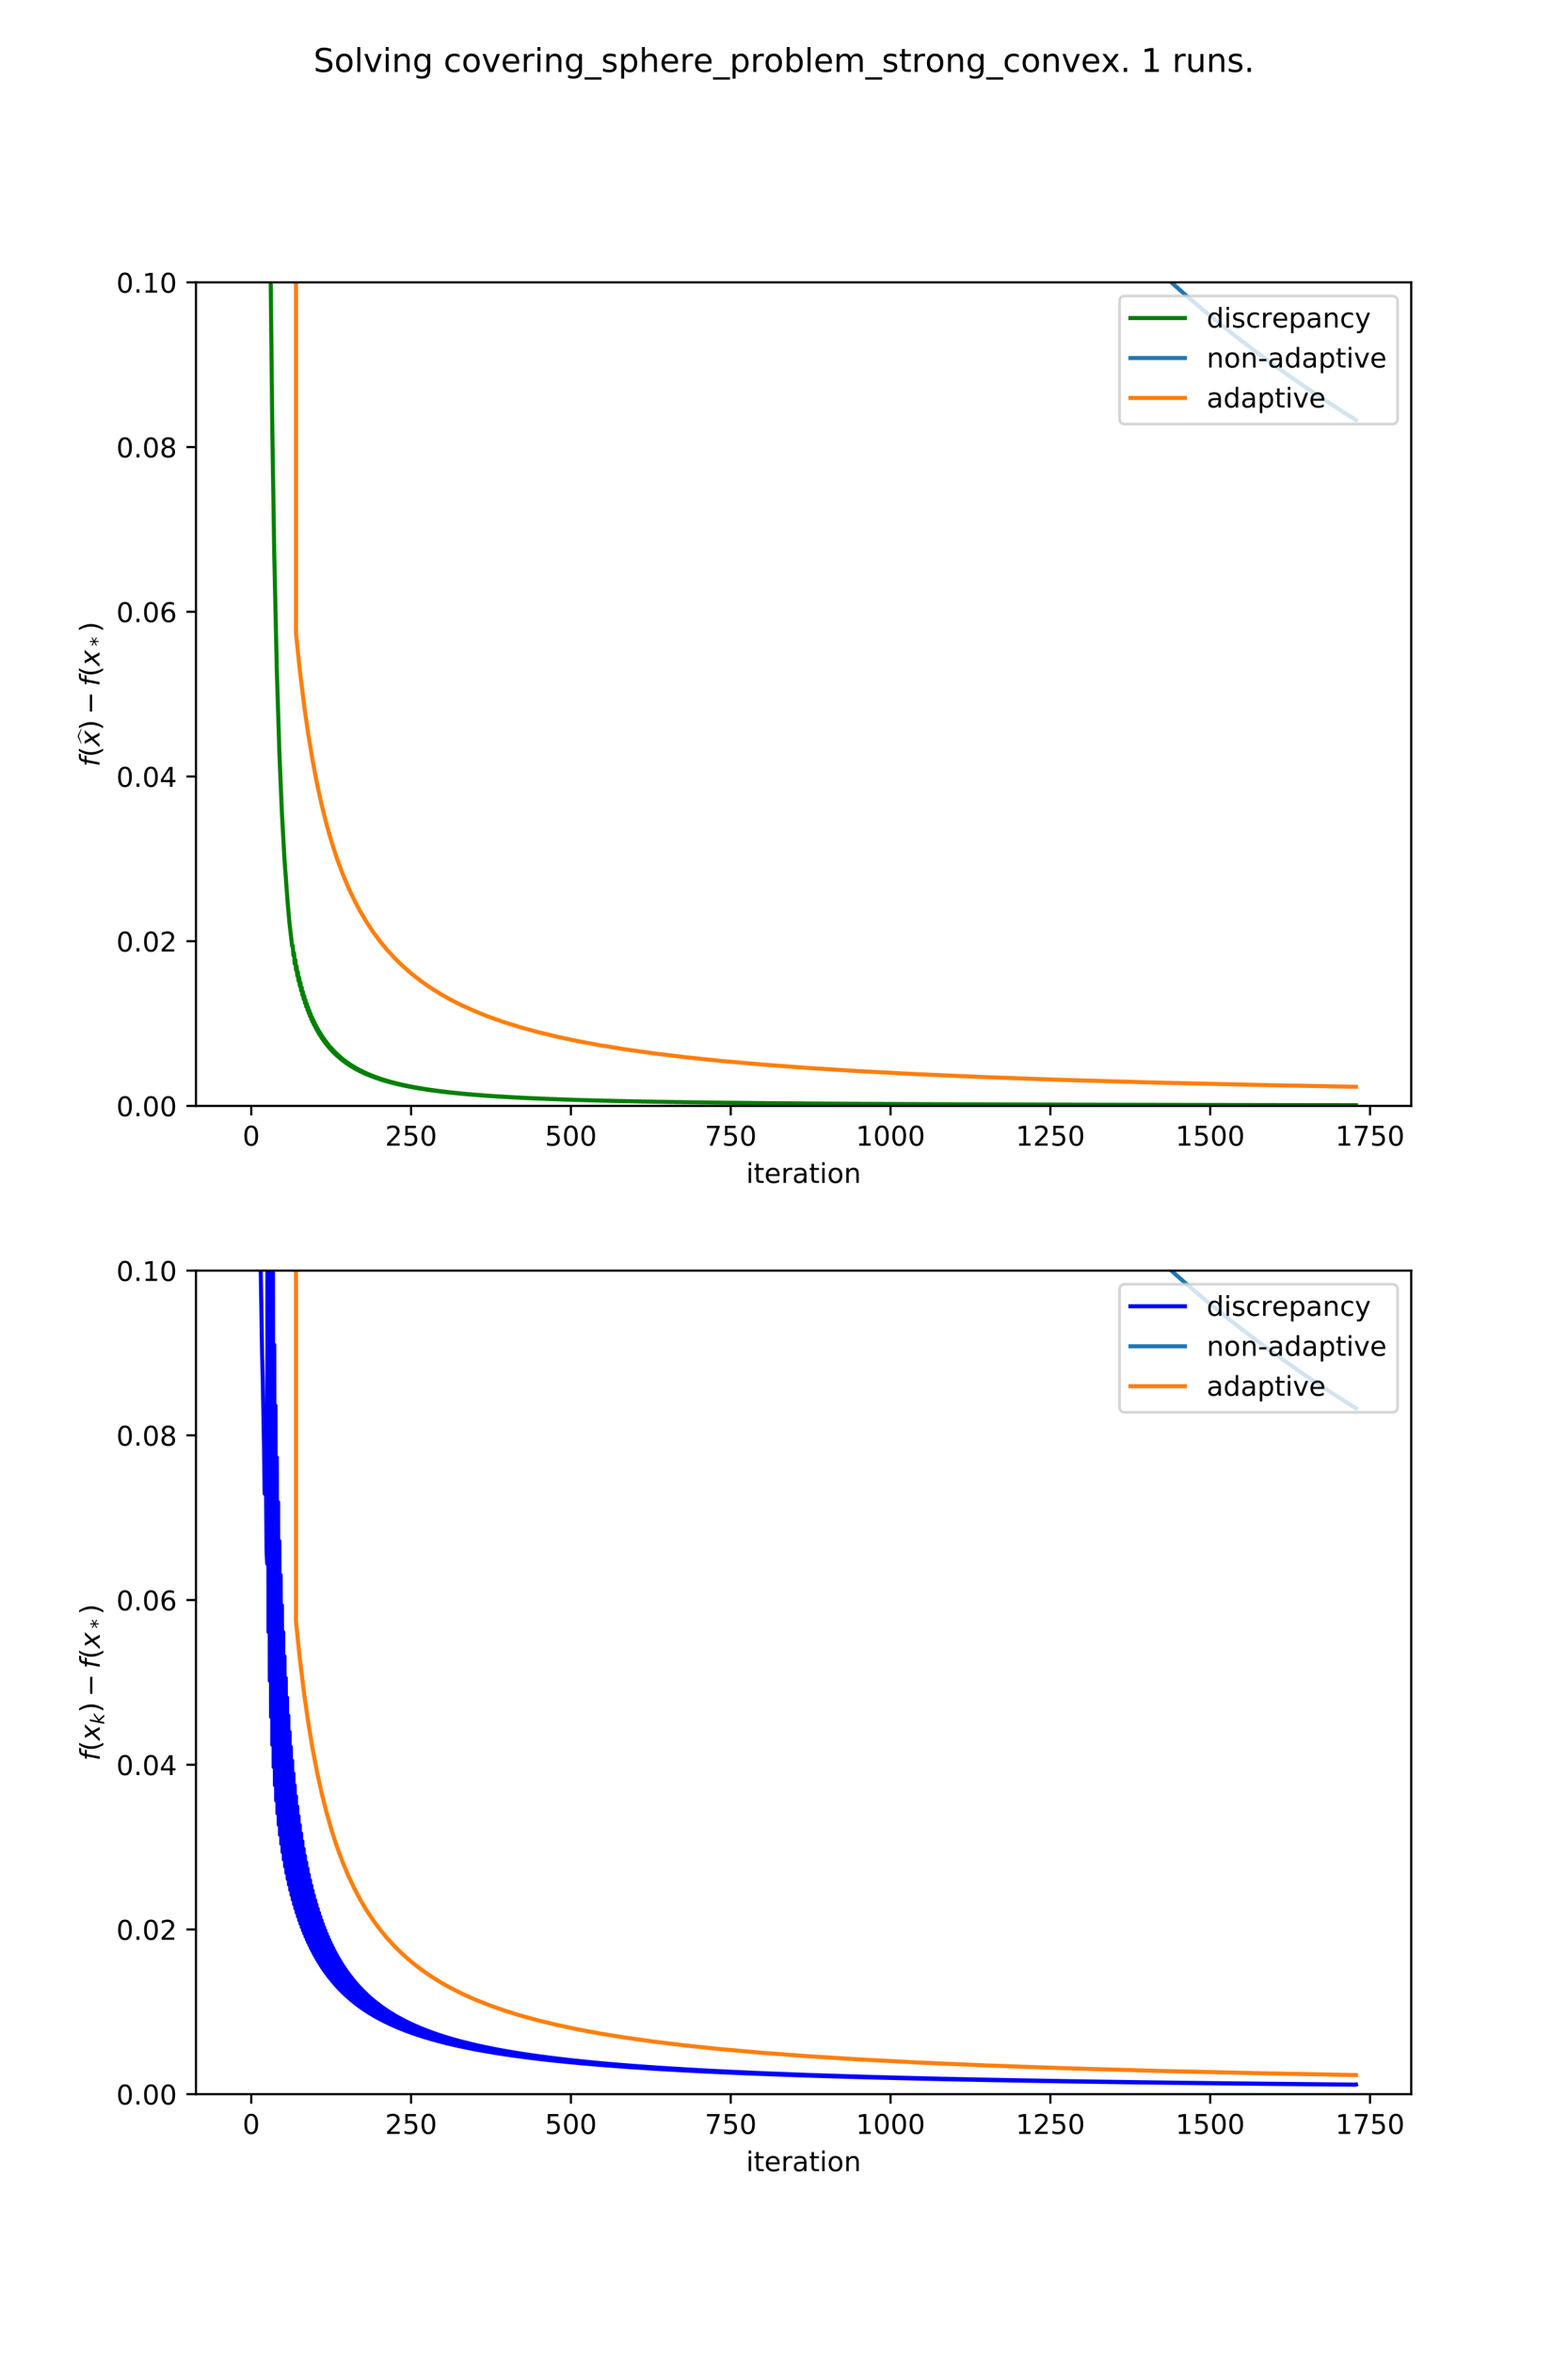 <?xml version="1.0" encoding="utf-8" standalone="no"?>
<!DOCTYPE svg PUBLIC "-//W3C//DTD SVG 1.1//EN"
  "http://www.w3.org/Graphics/SVG/1.1/DTD/svg11.dtd">
<!-- Created with matplotlib (https://matplotlib.org/) -->
<svg height="864pt" version="1.1" viewBox="0 0 576 864" width="576pt" xmlns="http://www.w3.org/2000/svg" xmlns:xlink="http://www.w3.org/1999/xlink">
 <defs>
  <style type="text/css">
*{stroke-linecap:butt;stroke-linejoin:round;}
  </style>
 </defs>
 <g id="figure_1">
  <g id="patch_1">
   <path d="M 0 864 
L 576 864 
L 576 0 
L 0 0 
z
" style="fill:#ffffff;"/>
  </g>
  <g id="axes_1">
   <g id="patch_2">
    <path d="M 72 406.08 
L 518.4 406.08 
L 518.4 103.68 
L 72 103.68 
z
" style="fill:#ffffff;"/>
   </g>
   <g id="matplotlib.axis_1">
    <g id="xtick_1">
     <g id="line2d_1">
      <defs>
       <path d="M 0 0 
L 0 3.5 
" id="m135953bd98" style="stroke:#000000;stroke-width:0.8;"/>
      </defs>
      <g>
       <use style="stroke:#000000;stroke-width:0.8;" x="92.291" xlink:href="#m135953bd98" y="406.08"/>
      </g>
     </g>
     <g id="text_1">
      <!-- 0 -->
      <defs>
       <path d="M 31.781 66.406 
Q 24.172 66.406 20.328 58.906 
Q 16.5 51.422 16.5 36.375 
Q 16.5 21.391 20.328 13.891 
Q 24.172 6.391 31.781 6.391 
Q 39.453 6.391 43.281 13.891 
Q 47.125 21.391 47.125 36.375 
Q 47.125 51.422 43.281 58.906 
Q 39.453 66.406 31.781 66.406 
z
M 31.781 74.219 
Q 44.047 74.219 50.516 64.516 
Q 56.984 54.828 56.984 36.375 
Q 56.984 17.969 50.516 8.266 
Q 44.047 -1.422 31.781 -1.422 
Q 19.531 -1.422 13.062 8.266 
Q 6.594 17.969 6.594 36.375 
Q 6.594 54.828 13.062 64.516 
Q 19.531 74.219 31.781 74.219 
z
" id="DejaVuSans-48"/>
      </defs>
      <g transform="translate(89.11 420.678)scale(0.1 -0.1)">
       <use xlink:href="#DejaVuSans-48"/>
      </g>
     </g>
    </g>
    <g id="xtick_2">
     <g id="line2d_2">
      <g>
       <use style="stroke:#000000;stroke-width:0.8;" x="151.003" xlink:href="#m135953bd98" y="406.08"/>
      </g>
     </g>
     <g id="text_2">
      <!-- 250 -->
      <defs>
       <path d="M 19.188 8.297 
L 53.609 8.297 
L 53.609 0 
L 7.328 0 
L 7.328 8.297 
Q 12.938 14.109 22.625 23.891 
Q 32.328 33.688 34.812 36.531 
Q 39.547 41.844 41.422 45.531 
Q 43.312 49.219 43.312 52.781 
Q 43.312 58.594 39.234 62.25 
Q 35.156 65.922 28.609 65.922 
Q 23.969 65.922 18.812 64.312 
Q 13.672 62.703 7.812 59.422 
L 7.812 69.391 
Q 13.766 71.781 18.938 73 
Q 24.125 74.219 28.422 74.219 
Q 39.75 74.219 46.484 68.547 
Q 53.219 62.891 53.219 53.422 
Q 53.219 48.922 51.531 44.891 
Q 49.859 40.875 45.406 35.406 
Q 44.188 33.984 37.641 27.219 
Q 31.109 20.453 19.188 8.297 
z
" id="DejaVuSans-50"/>
       <path d="M 10.797 72.906 
L 49.516 72.906 
L 49.516 64.594 
L 19.828 64.594 
L 19.828 46.734 
Q 21.969 47.469 24.109 47.828 
Q 26.266 48.188 28.422 48.188 
Q 40.625 48.188 47.75 41.5 
Q 54.891 34.812 54.891 23.391 
Q 54.891 11.625 47.562 5.094 
Q 40.234 -1.422 26.906 -1.422 
Q 22.312 -1.422 17.547 -0.641 
Q 12.797 0.141 7.719 1.703 
L 7.719 11.625 
Q 12.109 9.234 16.797 8.062 
Q 21.484 6.891 26.703 6.891 
Q 35.156 6.891 40.078 11.328 
Q 45.016 15.766 45.016 23.391 
Q 45.016 31 40.078 35.438 
Q 35.156 39.891 26.703 39.891 
Q 22.75 39.891 18.812 39.016 
Q 14.891 38.141 10.797 36.281 
z
" id="DejaVuSans-53"/>
      </defs>
      <g transform="translate(141.459 420.678)scale(0.1 -0.1)">
       <use xlink:href="#DejaVuSans-50"/>
       <use x="63.623" xlink:href="#DejaVuSans-53"/>
       <use x="127.246" xlink:href="#DejaVuSans-48"/>
      </g>
     </g>
    </g>
    <g id="xtick_3">
     <g id="line2d_3">
      <g>
       <use style="stroke:#000000;stroke-width:0.8;" x="209.715" xlink:href="#m135953bd98" y="406.08"/>
      </g>
     </g>
     <g id="text_3">
      <!-- 500 -->
      <g transform="translate(200.171 420.678)scale(0.1 -0.1)">
       <use xlink:href="#DejaVuSans-53"/>
       <use x="63.623" xlink:href="#DejaVuSans-48"/>
       <use x="127.246" xlink:href="#DejaVuSans-48"/>
      </g>
     </g>
    </g>
    <g id="xtick_4">
     <g id="line2d_4">
      <g>
       <use style="stroke:#000000;stroke-width:0.8;" x="268.427" xlink:href="#m135953bd98" y="406.08"/>
      </g>
     </g>
     <g id="text_4">
      <!-- 750 -->
      <defs>
       <path d="M 8.203 72.906 
L 55.078 72.906 
L 55.078 68.703 
L 28.609 0 
L 18.312 0 
L 43.219 64.594 
L 8.203 64.594 
z
" id="DejaVuSans-55"/>
      </defs>
      <g transform="translate(258.884 420.678)scale(0.1 -0.1)">
       <use xlink:href="#DejaVuSans-55"/>
       <use x="63.623" xlink:href="#DejaVuSans-53"/>
       <use x="127.246" xlink:href="#DejaVuSans-48"/>
      </g>
     </g>
    </g>
    <g id="xtick_5">
     <g id="line2d_5">
      <g>
       <use style="stroke:#000000;stroke-width:0.8;" x="327.139" xlink:href="#m135953bd98" y="406.08"/>
      </g>
     </g>
     <g id="text_5">
      <!-- 1000 -->
      <defs>
       <path d="M 12.406 8.297 
L 28.516 8.297 
L 28.516 63.922 
L 10.984 60.406 
L 10.984 69.391 
L 28.422 72.906 
L 38.281 72.906 
L 38.281 8.297 
L 54.391 8.297 
L 54.391 0 
L 12.406 0 
z
" id="DejaVuSans-49"/>
      </defs>
      <g transform="translate(314.414 420.678)scale(0.1 -0.1)">
       <use xlink:href="#DejaVuSans-49"/>
       <use x="63.623" xlink:href="#DejaVuSans-48"/>
       <use x="127.246" xlink:href="#DejaVuSans-48"/>
       <use x="190.869" xlink:href="#DejaVuSans-48"/>
      </g>
     </g>
    </g>
    <g id="xtick_6">
     <g id="line2d_6">
      <g>
       <use style="stroke:#000000;stroke-width:0.8;" x="385.852" xlink:href="#m135953bd98" y="406.08"/>
      </g>
     </g>
     <g id="text_6">
      <!-- 1250 -->
      <g transform="translate(373.127 420.678)scale(0.1 -0.1)">
       <use xlink:href="#DejaVuSans-49"/>
       <use x="63.623" xlink:href="#DejaVuSans-50"/>
       <use x="127.246" xlink:href="#DejaVuSans-53"/>
       <use x="190.869" xlink:href="#DejaVuSans-48"/>
      </g>
     </g>
    </g>
    <g id="xtick_7">
     <g id="line2d_7">
      <g>
       <use style="stroke:#000000;stroke-width:0.8;" x="444.564" xlink:href="#m135953bd98" y="406.08"/>
      </g>
     </g>
     <g id="text_7">
      <!-- 1500 -->
      <g transform="translate(431.839 420.678)scale(0.1 -0.1)">
       <use xlink:href="#DejaVuSans-49"/>
       <use x="63.623" xlink:href="#DejaVuSans-53"/>
       <use x="127.246" xlink:href="#DejaVuSans-48"/>
       <use x="190.869" xlink:href="#DejaVuSans-48"/>
      </g>
     </g>
    </g>
    <g id="xtick_8">
     <g id="line2d_8">
      <g>
       <use style="stroke:#000000;stroke-width:0.8;" x="503.276" xlink:href="#m135953bd98" y="406.08"/>
      </g>
     </g>
     <g id="text_8">
      <!-- 1750 -->
      <g transform="translate(490.551 420.678)scale(0.1 -0.1)">
       <use xlink:href="#DejaVuSans-49"/>
       <use x="63.623" xlink:href="#DejaVuSans-55"/>
       <use x="127.246" xlink:href="#DejaVuSans-53"/>
       <use x="190.869" xlink:href="#DejaVuSans-48"/>
      </g>
     </g>
    </g>
    <g id="text_9">
     <!-- iteration -->
     <defs>
      <path d="M 9.422 54.688 
L 18.406 54.688 
L 18.406 0 
L 9.422 0 
z
M 9.422 75.984 
L 18.406 75.984 
L 18.406 64.594 
L 9.422 64.594 
z
" id="DejaVuSans-105"/>
      <path d="M 18.312 70.219 
L 18.312 54.688 
L 36.812 54.688 
L 36.812 47.703 
L 18.312 47.703 
L 18.312 18.016 
Q 18.312 11.328 20.141 9.422 
Q 21.969 7.516 27.594 7.516 
L 36.812 7.516 
L 36.812 0 
L 27.594 0 
Q 17.188 0 13.234 3.875 
Q 9.281 7.766 9.281 18.016 
L 9.281 47.703 
L 2.688 47.703 
L 2.688 54.688 
L 9.281 54.688 
L 9.281 70.219 
z
" id="DejaVuSans-116"/>
      <path d="M 56.203 29.594 
L 56.203 25.203 
L 14.891 25.203 
Q 15.484 15.922 20.484 11.062 
Q 25.484 6.203 34.422 6.203 
Q 39.594 6.203 44.453 7.469 
Q 49.312 8.734 54.109 11.281 
L 54.109 2.781 
Q 49.266 0.734 44.188 -0.344 
Q 39.109 -1.422 33.891 -1.422 
Q 20.797 -1.422 13.156 6.188 
Q 5.516 13.812 5.516 26.812 
Q 5.516 40.234 12.766 48.109 
Q 20.016 56 32.328 56 
Q 43.359 56 49.781 48.891 
Q 56.203 41.797 56.203 29.594 
z
M 47.219 32.234 
Q 47.125 39.594 43.094 43.984 
Q 39.062 48.391 32.422 48.391 
Q 24.906 48.391 20.391 44.141 
Q 15.875 39.891 15.188 32.172 
z
" id="DejaVuSans-101"/>
      <path d="M 41.109 46.297 
Q 39.594 47.172 37.812 47.578 
Q 36.031 48 33.891 48 
Q 26.266 48 22.188 43.047 
Q 18.109 38.094 18.109 28.812 
L 18.109 0 
L 9.078 0 
L 9.078 54.688 
L 18.109 54.688 
L 18.109 46.188 
Q 20.953 51.172 25.484 53.578 
Q 30.031 56 36.531 56 
Q 37.453 56 38.578 55.875 
Q 39.703 55.766 41.062 55.516 
z
" id="DejaVuSans-114"/>
      <path d="M 34.281 27.484 
Q 23.391 27.484 19.188 25 
Q 14.984 22.516 14.984 16.5 
Q 14.984 11.719 18.141 8.906 
Q 21.297 6.109 26.703 6.109 
Q 34.188 6.109 38.703 11.406 
Q 43.219 16.703 43.219 25.484 
L 43.219 27.484 
z
M 52.203 31.203 
L 52.203 0 
L 43.219 0 
L 43.219 8.297 
Q 40.141 3.328 35.547 0.953 
Q 30.953 -1.422 24.312 -1.422 
Q 15.922 -1.422 10.953 3.297 
Q 6 8.016 6 15.922 
Q 6 25.141 12.172 29.828 
Q 18.359 34.516 30.609 34.516 
L 43.219 34.516 
L 43.219 35.406 
Q 43.219 41.609 39.141 45 
Q 35.062 48.391 27.688 48.391 
Q 23 48.391 18.547 47.266 
Q 14.109 46.141 10.016 43.891 
L 10.016 52.203 
Q 14.938 54.109 19.578 55.047 
Q 24.219 56 28.609 56 
Q 40.484 56 46.344 49.844 
Q 52.203 43.703 52.203 31.203 
z
" id="DejaVuSans-97"/>
      <path d="M 30.609 48.391 
Q 23.391 48.391 19.188 42.75 
Q 14.984 37.109 14.984 27.297 
Q 14.984 17.484 19.156 11.844 
Q 23.344 6.203 30.609 6.203 
Q 37.797 6.203 41.984 11.859 
Q 46.188 17.531 46.188 27.297 
Q 46.188 37.016 41.984 42.703 
Q 37.797 48.391 30.609 48.391 
z
M 30.609 56 
Q 42.328 56 49.016 48.375 
Q 55.719 40.766 55.719 27.297 
Q 55.719 13.875 49.016 6.219 
Q 42.328 -1.422 30.609 -1.422 
Q 18.844 -1.422 12.172 6.219 
Q 5.516 13.875 5.516 27.297 
Q 5.516 40.766 12.172 48.375 
Q 18.844 56 30.609 56 
z
" id="DejaVuSans-111"/>
      <path d="M 54.891 33.016 
L 54.891 0 
L 45.906 0 
L 45.906 32.719 
Q 45.906 40.484 42.875 44.328 
Q 39.844 48.188 33.797 48.188 
Q 26.516 48.188 22.312 43.547 
Q 18.109 38.922 18.109 30.906 
L 18.109 0 
L 9.078 0 
L 9.078 54.688 
L 18.109 54.688 
L 18.109 46.188 
Q 21.344 51.125 25.703 53.562 
Q 30.078 56 35.797 56 
Q 45.219 56 50.047 50.172 
Q 54.891 44.344 54.891 33.016 
z
" id="DejaVuSans-110"/>
     </defs>
     <g transform="translate(274.077 434.357)scale(0.1 -0.1)">
      <use xlink:href="#DejaVuSans-105"/>
      <use x="27.783" xlink:href="#DejaVuSans-116"/>
      <use x="66.992" xlink:href="#DejaVuSans-101"/>
      <use x="128.516" xlink:href="#DejaVuSans-114"/>
      <use x="169.629" xlink:href="#DejaVuSans-97"/>
      <use x="230.908" xlink:href="#DejaVuSans-116"/>
      <use x="270.117" xlink:href="#DejaVuSans-105"/>
      <use x="297.9" xlink:href="#DejaVuSans-111"/>
      <use x="359.082" xlink:href="#DejaVuSans-110"/>
     </g>
    </g>
   </g>
   <g id="matplotlib.axis_2">
    <g id="ytick_1">
     <g id="line2d_9">
      <defs>
       <path d="M 0 0 
L -3.5 0 
" id="mc7f6f278e3" style="stroke:#000000;stroke-width:0.8;"/>
      </defs>
      <g>
       <use style="stroke:#000000;stroke-width:0.8;" x="72" xlink:href="#mc7f6f278e3" y="406.08"/>
      </g>
     </g>
     <g id="text_10">
      <!-- 0.00 -->
      <defs>
       <path d="M 10.688 12.406 
L 21 12.406 
L 21 0 
L 10.688 0 
z
" id="DejaVuSans-46"/>
      </defs>
      <g transform="translate(42.734 409.879)scale(0.1 -0.1)">
       <use xlink:href="#DejaVuSans-48"/>
       <use x="63.623" xlink:href="#DejaVuSans-46"/>
       <use x="95.41" xlink:href="#DejaVuSans-48"/>
       <use x="159.033" xlink:href="#DejaVuSans-48"/>
      </g>
     </g>
    </g>
    <g id="ytick_2">
     <g id="line2d_10">
      <g>
       <use style="stroke:#000000;stroke-width:0.8;" x="72" xlink:href="#mc7f6f278e3" y="345.6"/>
      </g>
     </g>
     <g id="text_11">
      <!-- 0.02 -->
      <g transform="translate(42.734 349.399)scale(0.1 -0.1)">
       <use xlink:href="#DejaVuSans-48"/>
       <use x="63.623" xlink:href="#DejaVuSans-46"/>
       <use x="95.41" xlink:href="#DejaVuSans-48"/>
       <use x="159.033" xlink:href="#DejaVuSans-50"/>
      </g>
     </g>
    </g>
    <g id="ytick_3">
     <g id="line2d_11">
      <g>
       <use style="stroke:#000000;stroke-width:0.8;" x="72" xlink:href="#mc7f6f278e3" y="285.12"/>
      </g>
     </g>
     <g id="text_12">
      <!-- 0.04 -->
      <defs>
       <path d="M 37.797 64.312 
L 12.891 25.391 
L 37.797 25.391 
z
M 35.203 72.906 
L 47.609 72.906 
L 47.609 25.391 
L 58.016 25.391 
L 58.016 17.188 
L 47.609 17.188 
L 47.609 0 
L 37.797 0 
L 37.797 17.188 
L 4.891 17.188 
L 4.891 26.703 
z
" id="DejaVuSans-52"/>
      </defs>
      <g transform="translate(42.734 288.919)scale(0.1 -0.1)">
       <use xlink:href="#DejaVuSans-48"/>
       <use x="63.623" xlink:href="#DejaVuSans-46"/>
       <use x="95.41" xlink:href="#DejaVuSans-48"/>
       <use x="159.033" xlink:href="#DejaVuSans-52"/>
      </g>
     </g>
    </g>
    <g id="ytick_4">
     <g id="line2d_12">
      <g>
       <use style="stroke:#000000;stroke-width:0.8;" x="72" xlink:href="#mc7f6f278e3" y="224.64"/>
      </g>
     </g>
     <g id="text_13">
      <!-- 0.06 -->
      <defs>
       <path d="M 33.016 40.375 
Q 26.375 40.375 22.484 35.828 
Q 18.609 31.297 18.609 23.391 
Q 18.609 15.531 22.484 10.953 
Q 26.375 6.391 33.016 6.391 
Q 39.656 6.391 43.531 10.953 
Q 47.406 15.531 47.406 23.391 
Q 47.406 31.297 43.531 35.828 
Q 39.656 40.375 33.016 40.375 
z
M 52.594 71.297 
L 52.594 62.312 
Q 48.875 64.062 45.094 64.984 
Q 41.312 65.922 37.594 65.922 
Q 27.828 65.922 22.672 59.328 
Q 17.531 52.734 16.797 39.406 
Q 19.672 43.656 24.016 45.922 
Q 28.375 48.188 33.594 48.188 
Q 44.578 48.188 50.953 41.516 
Q 57.328 34.859 57.328 23.391 
Q 57.328 12.156 50.688 5.359 
Q 44.047 -1.422 33.016 -1.422 
Q 20.359 -1.422 13.672 8.266 
Q 6.984 17.969 6.984 36.375 
Q 6.984 53.656 15.188 63.938 
Q 23.391 74.219 37.203 74.219 
Q 40.922 74.219 44.703 73.484 
Q 48.484 72.75 52.594 71.297 
z
" id="DejaVuSans-54"/>
      </defs>
      <g transform="translate(42.734 228.439)scale(0.1 -0.1)">
       <use xlink:href="#DejaVuSans-48"/>
       <use x="63.623" xlink:href="#DejaVuSans-46"/>
       <use x="95.41" xlink:href="#DejaVuSans-48"/>
       <use x="159.033" xlink:href="#DejaVuSans-54"/>
      </g>
     </g>
    </g>
    <g id="ytick_5">
     <g id="line2d_13">
      <g>
       <use style="stroke:#000000;stroke-width:0.8;" x="72" xlink:href="#mc7f6f278e3" y="164.16"/>
      </g>
     </g>
     <g id="text_14">
      <!-- 0.08 -->
      <defs>
       <path d="M 31.781 34.625 
Q 24.75 34.625 20.719 30.859 
Q 16.703 27.094 16.703 20.516 
Q 16.703 13.922 20.719 10.156 
Q 24.75 6.391 31.781 6.391 
Q 38.812 6.391 42.859 10.172 
Q 46.922 13.969 46.922 20.516 
Q 46.922 27.094 42.891 30.859 
Q 38.875 34.625 31.781 34.625 
z
M 21.922 38.812 
Q 15.578 40.375 12.031 44.719 
Q 8.5 49.078 8.5 55.328 
Q 8.5 64.062 14.719 69.141 
Q 20.953 74.219 31.781 74.219 
Q 42.672 74.219 48.875 69.141 
Q 55.078 64.062 55.078 55.328 
Q 55.078 49.078 51.531 44.719 
Q 48 40.375 41.703 38.812 
Q 48.828 37.156 52.797 32.312 
Q 56.781 27.484 56.781 20.516 
Q 56.781 9.906 50.312 4.234 
Q 43.844 -1.422 31.781 -1.422 
Q 19.734 -1.422 13.25 4.234 
Q 6.781 9.906 6.781 20.516 
Q 6.781 27.484 10.781 32.312 
Q 14.797 37.156 21.922 38.812 
z
M 18.312 54.391 
Q 18.312 48.734 21.844 45.562 
Q 25.391 42.391 31.781 42.391 
Q 38.141 42.391 41.719 45.562 
Q 45.312 48.734 45.312 54.391 
Q 45.312 60.062 41.719 63.234 
Q 38.141 66.406 31.781 66.406 
Q 25.391 66.406 21.844 63.234 
Q 18.312 60.062 18.312 54.391 
z
" id="DejaVuSans-56"/>
      </defs>
      <g transform="translate(42.734 167.959)scale(0.1 -0.1)">
       <use xlink:href="#DejaVuSans-48"/>
       <use x="63.623" xlink:href="#DejaVuSans-46"/>
       <use x="95.41" xlink:href="#DejaVuSans-48"/>
       <use x="159.033" xlink:href="#DejaVuSans-56"/>
      </g>
     </g>
    </g>
    <g id="ytick_6">
     <g id="line2d_14">
      <g>
       <use style="stroke:#000000;stroke-width:0.8;" x="72" xlink:href="#mc7f6f278e3" y="103.68"/>
      </g>
     </g>
     <g id="text_15">
      <!-- 0.10 -->
      <g transform="translate(42.734 107.479)scale(0.1 -0.1)">
       <use xlink:href="#DejaVuSans-48"/>
       <use x="63.623" xlink:href="#DejaVuSans-46"/>
       <use x="95.41" xlink:href="#DejaVuSans-49"/>
       <use x="159.033" xlink:href="#DejaVuSans-48"/>
      </g>
     </g>
    </g>
    <g id="text_16">
     <!-- $f(\widehat{x}) - f(x_*)$ -->
     <defs>
      <path d="M 47.797 75.984 
L 46.391 68.5 
L 37.797 68.5 
Q 32.906 68.5 30.688 66.578 
Q 28.469 64.656 27.391 59.516 
L 26.422 54.688 
L 41.219 54.688 
L 39.891 47.703 
L 25.094 47.703 
L 15.828 0 
L 6.781 0 
L 16.109 47.703 
L 7.516 47.703 
L 8.797 54.688 
L 17.391 54.688 
L 18.109 58.5 
Q 19.969 68.172 24.625 72.078 
Q 29.297 75.984 39.312 75.984 
z
" id="DejaVuSans-Oblique-102"/>
      <path d="M 31 75.875 
Q 24.469 64.656 21.281 53.656 
Q 18.109 42.672 18.109 31.391 
Q 18.109 20.125 21.312 9.062 
Q 24.516 -2 31 -13.188 
L 23.188 -13.188 
Q 15.875 -1.703 12.234 9.375 
Q 8.594 20.453 8.594 31.391 
Q 8.594 42.281 12.203 53.312 
Q 15.828 64.359 23.188 75.875 
z
" id="DejaVuSans-40"/>
      <path d="M -17.094 56.406 
L -27 56.406 
L -66 70.906 
L -105.094 56.406 
L -115 56.406 
L -68.406 77.703 
L -63.594 77.703 
z
" id="STIXSizeTwoSym-Regular-770"/>
      <path d="M 60.016 54.688 
L 34.906 27.875 
L 50.297 0 
L 39.984 0 
L 28.422 21.688 
L 8.297 0 
L -2.594 0 
L 24.312 28.812 
L 10.016 54.688 
L 20.312 54.688 
L 30.812 34.906 
L 49.125 54.688 
z
" id="DejaVuSans-Oblique-120"/>
      <path d="M 8.016 75.875 
L 15.828 75.875 
Q 23.141 64.359 26.781 53.312 
Q 30.422 42.281 30.422 31.391 
Q 30.422 20.453 26.781 9.375 
Q 23.141 -1.703 15.828 -13.188 
L 8.016 -13.188 
Q 14.5 -2 17.703 9.062 
Q 20.906 20.125 20.906 31.391 
Q 20.906 42.672 17.703 53.656 
Q 14.5 64.656 8.016 75.875 
z
" id="DejaVuSans-41"/>
      <path d="M 10.594 35.5 
L 73.188 35.5 
L 73.188 27.203 
L 10.594 27.203 
z
" id="DejaVuSans-8722"/>
      <path d="M 47.016 60.891 
L 29.5 51.422 
L 47.016 41.891 
L 44.188 37.109 
L 27.781 47.016 
L 27.781 28.609 
L 22.219 28.609 
L 22.219 47.016 
L 5.812 37.109 
L 2.984 41.891 
L 20.516 51.422 
L 2.984 60.891 
L 5.812 65.719 
L 22.219 55.812 
L 22.219 74.219 
L 27.781 74.219 
L 27.781 55.812 
L 44.188 65.719 
z
" id="DejaVuSans-42"/>
     </defs>
     <g transform="translate(36.655 281.53)rotate(-90)scale(0.1 -0.1)">
      <use transform="translate(0 0.953)" xlink:href="#DejaVuSans-Oblique-102"/>
      <use transform="translate(35.205 0.953)" xlink:href="#DejaVuSans-40"/>
      <use transform="translate(151.514 34.047)scale(0.604)" xlink:href="#STIXSizeTwoSym-Regular-770"/>
      <use transform="translate(74.219 0.953)" xlink:href="#DejaVuSans-Oblique-120"/>
      <use transform="translate(133.398 0.953)" xlink:href="#DejaVuSans-41"/>
      <use transform="translate(191.895 0.953)" xlink:href="#DejaVuSans-8722"/>
      <use transform="translate(295.166 0.953)" xlink:href="#DejaVuSans-Oblique-102"/>
      <use transform="translate(330.371 0.953)" xlink:href="#DejaVuSans-40"/>
      <use transform="translate(369.385 0.953)" xlink:href="#DejaVuSans-Oblique-120"/>
      <use transform="translate(442.202 -15.453)scale(0.7)" xlink:href="#DejaVuSans-42"/>
      <use transform="translate(493.574 0.953)" xlink:href="#DejaVuSans-41"/>
     </g>
    </g>
   </g>
   <g id="line2d_15">
    <path clip-path="url(#pb7180091d4)" d="M 98.685 -1 
L 99.336 93.46 
L 100.041 158.28 
L 100.745 203.326 
L 101.685 245.937 
L 102.624 276.192 
L 103.564 298.538 
L 104.503 315.543 
L 105.677 331.57 
L 106.382 339.322 
L 107.321 347.409 
L 107.556 347.291 
L 107.791 350.852 
L 108.026 349.979 
L 108.261 353.86 
L 108.495 352.472 
L 108.73 356.115 
L 108.965 354.788 
L 109.2 358.215 
L 109.435 356.945 
L 109.67 360.173 
L 109.905 358.957 
L 110.139 362.004 
L 110.374 360.838 
L 110.609 363.717 
L 110.844 362.599 
L 111.079 365.325 
L 111.314 364.25 
L 111.548 366.834 
L 111.783 365.801 
L 112.018 368.254 
L 112.253 367.261 
L 112.488 369.592 
L 112.723 368.636 
L 112.958 370.854 
L 113.192 369.933 
L 113.427 372.046 
L 113.662 371.158 
L 113.897 373.173 
L 114.132 372.317 
L 114.367 374.24 
L 114.602 373.415 
L 114.836 375.252 
L 115.071 374.455 
L 115.306 376.213 
L 115.541 375.442 
L 115.776 377.125 
L 116.011 376.38 
L 116.245 377.993 
L 116.48 377.272 
L 116.715 378.819 
L 116.95 378.121 
L 117.185 379.606 
L 117.42 378.93 
L 117.655 380.357 
L 117.889 379.702 
L 118.124 381.073 
L 118.359 380.439 
L 118.594 381.757 
L 118.829 381.142 
L 119.064 382.412 
L 119.298 381.815 
L 119.533 383.038 
L 119.768 382.459 
L 120.003 383.638 
L 120.238 383.075 
L 120.473 384.212 
L 120.708 383.666 
L 120.942 384.764 
L 121.177 384.232 
L 121.412 385.292 
L 121.647 384.775 
L 121.882 385.8 
L 122.117 385.297 
L 122.352 386.288 
L 122.586 385.799 
L 122.821 386.757 
L 123.056 386.281 
L 123.291 387.209 
L 123.526 386.745 
L 123.761 387.643 
L 123.995 387.191 
L 124.23 388.061 
L 124.465 387.621 
L 124.7 388.465 
L 124.935 388.035 
L 125.17 388.853 
L 125.405 388.435 
L 125.639 389.229 
L 125.874 388.82 
L 126.109 389.591 
L 126.344 389.192 
L 126.579 389.94 
L 126.814 389.551 
L 127.048 390.278 
L 127.283 389.898 
L 127.518 390.604 
L 127.753 390.234 
L 127.988 390.92 
L 128.223 390.558 
L 128.458 391.225 
L 128.692 390.871 
L 128.927 391.521 
L 129.162 391.175 
L 129.397 391.807 
L 129.632 391.469 
L 129.867 392.084 
L 130.102 391.754 
L 130.336 392.353 
L 130.571 392.029 
L 130.806 392.613 
L 131.041 392.297 
L 131.276 392.866 
L 131.511 392.556 
L 131.745 393.111 
L 131.98 392.808 
L 132.215 393.349 
L 132.45 393.052 
L 132.685 393.579 
L 132.92 393.289 
L 133.155 393.804 
L 133.389 393.519 
L 133.624 394.021 
L 133.859 393.742 
L 134.094 394.233 
L 134.329 393.959 
L 134.564 394.438 
L 134.798 394.17 
L 135.033 394.638 
L 135.268 394.375 
L 135.503 394.833 
L 135.738 394.575 
L 135.973 395.022 
L 136.208 394.769 
L 136.442 395.206 
L 136.677 394.958 
L 136.912 395.386 
L 137.147 395.142 
L 137.382 395.56 
L 137.617 395.321 
L 137.852 395.73 
L 138.086 395.496 
L 138.321 395.896 
L 138.556 395.666 
L 138.791 396.057 
L 139.026 395.831 
L 139.261 396.215 
L 139.495 395.993 
L 139.73 396.368 
L 139.965 396.15 
L 140.2 396.518 
L 140.435 396.304 
L 140.67 396.664 
L 140.905 396.454 
L 141.139 396.807 
L 141.374 396.6 
L 141.609 396.946 
L 141.844 396.742 
L 142.079 397.081 
L 142.314 396.882 
L 142.548 397.214 
L 142.783 397.018 
L 143.018 397.343 
L 143.253 397.15 
L 143.488 397.47 
L 143.723 397.28 
L 143.958 397.593 
L 144.192 397.407 
L 144.427 397.714 
L 144.662 397.53 
L 144.897 397.832 
L 145.132 397.651 
L 145.367 397.947 
L 145.602 397.77 
L 145.836 398.06 
L 146.071 397.885 
L 146.306 398.171 
L 146.541 397.998 
L 146.776 398.279 
L 147.011 398.109 
L 147.245 398.384 
L 147.48 398.217 
L 147.715 398.488 
L 147.95 398.323 
L 148.185 398.589 
L 148.42 398.427 
L 148.655 398.688 
L 148.889 398.528 
L 149.124 398.785 
L 149.359 398.628 
L 149.594 398.88 
L 149.829 398.725 
L 150.064 398.972 
L 150.298 398.82 
L 150.533 399.064 
L 150.768 398.913 
L 151.003 399.153 
L 151.238 399.005 
L 151.473 399.24 
L 151.708 399.094 
L 151.942 399.326 
L 152.177 399.182 
L 152.412 399.41 
L 152.647 399.268 
L 152.882 399.492 
L 153.117 399.353 
L 153.352 399.573 
L 153.586 399.435 
L 153.821 399.652 
L 154.056 399.516 
L 154.291 399.73 
L 154.526 399.596 
L 154.761 399.806 
L 154.995 399.674 
L 155.23 399.881 
L 155.465 399.75 
L 155.7 399.954 
L 155.935 399.826 
L 156.17 400.026 
L 156.405 399.899 
L 156.639 400.096 
L 156.874 399.971 
L 157.109 400.166 
L 157.344 400.042 
L 157.579 400.234 
L 157.814 400.112 
L 158.048 400.301 
L 158.283 400.181 
L 158.518 400.366 
L 158.753 400.248 
L 158.988 400.431 
L 159.223 400.314 
L 159.458 400.494 
L 159.692 400.378 
L 159.927 400.556 
L 160.162 400.442 
L 160.397 400.617 
L 160.632 400.505 
L 160.867 400.677 
L 161.102 400.566 
L 161.336 400.736 
L 161.571 400.626 
L 161.806 400.794 
L 162.041 400.686 
L 162.276 400.851 
L 162.511 400.744 
L 162.745 400.907 
L 162.98 400.801 
L 163.215 400.962 
L 163.45 400.858 
L 163.685 401.016 
L 163.92 400.913 
L 164.155 401.069 
L 164.389 400.967 
L 164.624 401.122 
L 164.859 401.021 
L 165.094 401.173 
L 165.329 401.074 
L 165.564 401.224 
L 165.798 401.126 
L 166.033 401.274 
L 166.268 401.176 
L 166.503 401.323 
L 166.738 401.227 
L 166.973 401.371 
L 167.208 401.276 
L 167.442 401.418 
L 167.677 401.325 
L 167.912 401.465 
L 168.147 401.372 
L 168.382 401.511 
L 168.617 401.419 
L 168.852 401.556 
L 169.086 401.466 
L 169.321 401.601 
L 169.556 401.511 
L 169.791 401.645 
L 170.026 401.556 
L 170.261 401.688 
L 170.495 401.6 
L 170.73 401.73 
L 170.965 401.644 
L 171.2 401.772 
L 171.435 401.686 
L 171.67 401.813 
L 171.905 401.729 
L 172.139 401.854 
L 172.374 401.77 
L 172.609 401.894 
L 172.844 401.811 
L 173.079 401.933 
L 173.314 401.851 
L 173.548 401.972 
L 173.783 401.891 
L 174.018 402.01 
L 174.253 401.93 
L 174.488 402.048 
L 174.723 401.969 
L 174.958 402.085 
L 175.192 402.007 
L 175.427 402.122 
L 175.662 402.044 
L 175.897 402.158 
L 176.132 402.081 
L 176.367 402.193 
L 176.602 402.117 
L 176.836 402.229 
L 177.071 402.153 
L 177.306 402.263 
L 177.541 402.188 
L 177.776 402.297 
L 178.011 402.223 
L 178.245 402.331 
L 178.48 402.258 
L 178.715 402.364 
L 178.95 402.291 
L 179.185 402.396 
L 179.42 402.325 
L 179.655 402.429 
L 179.889 402.358 
L 180.124 402.46 
L 180.359 402.39 
L 180.594 402.492 
L 180.829 402.422 
L 181.064 402.523 
L 181.298 402.454 
L 181.533 402.553 
L 181.768 402.485 
L 182.003 402.583 
L 182.238 402.516 
L 182.473 402.613 
L 182.708 402.546 
L 182.942 402.642 
L 183.177 402.576 
L 183.412 402.671 
L 183.647 402.606 
L 183.882 402.7 
L 184.117 402.635 
L 184.352 402.728 
L 184.586 402.663 
L 184.821 402.755 
L 185.056 402.692 
L 185.291 402.783 
L 185.526 402.72 
L 185.761 402.81 
L 185.995 402.747 
L 186.23 402.837 
L 186.465 402.775 
L 186.7 402.863 
L 186.935 402.802 
L 187.17 402.889 
L 187.405 402.828 
L 187.639 402.915 
L 187.874 402.854 
L 188.109 402.94 
L 188.344 402.88 
L 188.579 402.965 
L 188.814 402.906 
L 189.048 402.99 
L 189.283 402.931 
L 189.518 403.014 
L 189.753 402.956 
L 189.988 403.038 
L 190.223 402.981 
L 190.458 403.062 
L 190.692 403.005 
L 190.927 403.086 
L 191.162 403.029 
L 191.397 403.109 
L 191.632 403.053 
L 191.867 403.132 
L 192.102 403.076 
L 192.336 403.155 
L 192.571 403.1 
L 192.806 403.177 
L 193.041 403.122 
L 193.276 403.199 
L 193.511 403.145 
L 193.745 403.221 
L 193.98 403.167 
L 194.215 403.243 
L 194.45 403.19 
L 194.685 403.264 
L 194.92 403.211 
L 195.155 403.285 
L 195.389 403.233 
L 195.624 403.306 
L 195.859 403.254 
L 196.094 403.327 
L 196.329 403.275 
L 196.564 403.347 
L 196.798 403.296 
L 197.033 403.367 
L 197.268 403.317 
L 197.503 403.387 
L 197.738 403.337 
L 197.973 403.407 
L 198.208 403.357 
L 198.442 403.426 
L 198.677 403.377 
L 198.912 403.445 
L 199.147 403.397 
L 199.382 403.464 
L 199.617 403.416 
L 200.086 403.435 
L 200.791 403.52 
L 201.495 403.491 
L 202.2 403.574 
L 202.905 403.546 
L 203.609 403.626 
L 204.314 403.599 
L 205.018 403.677 
L 205.723 403.649 
L 206.427 403.725 
L 207.132 403.699 
L 207.836 403.773 
L 208.541 403.747 
L 209.245 403.819 
L 209.95 403.793 
L 210.655 403.863 
L 211.359 403.838 
L 212.064 403.906 
L 212.768 403.881 
L 213.473 403.948 
L 214.177 403.923 
L 214.882 403.988 
L 215.586 403.964 
L 216.291 404.028 
L 216.995 404.004 
L 217.7 404.066 
L 218.405 404.043 
L 219.109 404.103 
L 219.814 404.08 
L 220.518 404.139 
L 221.223 404.116 
L 221.927 404.174 
L 222.632 404.152 
L 223.336 404.208 
L 224.041 404.186 
L 224.745 404.241 
L 225.45 404.22 
L 226.155 404.273 
L 226.859 404.252 
L 227.564 404.304 
L 228.268 404.284 
L 228.973 404.335 
L 229.677 404.314 
L 230.382 404.364 
L 231.086 404.344 
L 231.791 404.393 
L 232.495 404.374 
L 233.2 404.421 
L 233.905 404.402 
L 234.609 404.449 
L 235.314 404.43 
L 236.018 404.475 
L 236.723 404.457 
L 237.427 404.501 
L 238.132 404.483 
L 238.836 404.527 
L 239.541 404.508 
L 240.245 404.551 
L 240.95 404.533 
L 241.655 404.576 
L 242.359 404.558 
L 243.064 404.599 
L 243.768 404.582 
L 244.473 404.622 
L 245.177 404.605 
L 245.882 404.644 
L 246.586 404.627 
L 247.526 404.642 
L 248.7 404.688 
L 249.874 404.678 
L 251.048 404.722 
L 252.223 404.713 
L 253.397 404.755 
L 254.571 404.746 
L 255.745 404.787 
L 256.92 404.778 
L 258.094 404.818 
L 259.268 404.809 
L 260.442 404.847 
L 261.617 404.838 
L 262.791 404.876 
L 263.965 404.867 
L 265.139 404.903 
L 266.314 404.895 
L 267.488 404.93 
L 268.662 404.921 
L 269.836 404.955 
L 271.011 404.947 
L 272.185 404.98 
L 273.359 404.972 
L 274.533 405.004 
L 275.708 404.996 
L 276.882 405.027 
L 278.056 405.019 
L 279.23 405.049 
L 280.405 405.041 
L 281.579 405.071 
L 282.988 405.084 
L 284.632 405.08 
L 286.276 405.112 
L 287.92 405.108 
L 289.564 405.139 
L 291.208 405.136 
L 292.852 405.165 
L 294.495 405.162 
L 296.139 405.19 
L 297.783 405.187 
L 299.427 405.214 
L 301.071 405.211 
L 302.715 405.237 
L 304.359 405.233 
L 306.003 405.259 
L 307.647 405.255 
L 309.291 405.28 
L 310.935 405.277 
L 312.579 405.301 
L 314.692 405.3 
L 316.806 405.325 
L 318.92 405.324 
L 321.033 405.349 
L 323.147 405.348 
L 325.261 405.372 
L 327.374 405.37 
L 329.488 405.393 
L 331.602 405.392 
L 333.715 405.414 
L 335.829 405.412 
L 337.942 405.433 
L 340.526 405.434 
L 343.109 405.456 
L 345.692 405.456 
L 348.276 405.477 
L 350.859 405.478 
L 353.442 405.498 
L 356.026 405.498 
L 358.609 405.517 
L 361.192 405.517 
L 364.245 405.537 
L 367.298 405.538 
L 370.352 405.557 
L 373.405 405.559 
L 376.458 405.577 
L 379.511 405.578 
L 382.564 405.595 
L 386.086 405.597 
L 389.609 405.614 
L 393.132 405.616 
L 396.655 405.633 
L 400.177 405.635 
L 403.7 405.65 
L 407.692 405.653 
L 411.685 405.669 
L 415.677 405.671 
L 419.67 405.686 
L 423.662 405.688 
L 428.124 405.703 
L 432.586 405.706 
L 437.048 405.72 
L 441.511 405.722 
L 446.442 405.736 
L 451.374 405.739 
L 456.306 405.752 
L 461.708 405.756 
L 467.109 405.769 
L 472.511 405.772 
L 478.382 405.784 
L 484.253 405.788 
L 490.124 405.799 
L 496.465 405.803 
L 498.109 405.809 
L 498.109 405.809 
" style="fill:none;stroke:#008000;stroke-linecap:square;stroke-width:1.5;"/>
   </g>
   <g id="line2d_16">
    <path clip-path="url(#pb7180091d4)" d="M 343.275 -1 
L 348.98 8.04 
L 354.852 16.933 
L 360.958 25.769 
L 367.064 34.213 
L 373.405 42.594 
L 379.745 50.606 
L 386.321 58.549 
L 392.897 66.146 
L 399.708 73.671 
L 406.518 80.87 
L 413.564 87.997 
L 420.844 95.04 
L 428.124 101.778 
L 435.639 108.434 
L 443.389 115 
L 451.374 121.468 
L 459.594 127.833 
L 467.814 133.92 
L 476.268 139.909 
L 484.958 145.795 
L 493.882 151.576 
L 498.109 154.226 
L 498.109 154.226 
" style="fill:none;stroke:#1f77b4;stroke-linecap:square;stroke-width:1.5;"/>
   </g>
   <g id="line2d_17">
    <path clip-path="url(#pb7180091d4)" d="M 108.728 -1 
L 108.73 232.521 
L 110.139 246.101 
L 111.783 259.489 
L 113.192 269.318 
L 114.836 279.253 
L 116.48 287.84 
L 118.124 295.349 
L 120.003 302.843 
L 121.882 309.391 
L 123.761 315.16 
L 125.874 320.881 
L 127.988 325.929 
L 130.102 330.412 
L 132.215 334.423 
L 134.564 338.409 
L 136.912 341.976 
L 139.495 345.49 
L 142.079 348.639 
L 144.897 351.723 
L 147.95 354.711 
L 151.003 357.388 
L 154.291 359.976 
L 157.814 362.461 
L 161.571 364.832 
L 165.564 367.085 
L 169.791 369.218 
L 174.488 371.33 
L 179.42 373.302 
L 184.821 375.22 
L 190.692 377.066 
L 197.033 378.827 
L 204.079 380.549 
L 211.829 382.208 
L 220.283 383.789 
L 229.677 385.317 
L 240.245 386.803 
L 251.988 388.224 
L 265.139 389.586 
L 279.935 390.889 
L 296.609 392.131 
L 315.632 393.322 
L 337.473 394.46 
L 362.602 395.542 
L 391.723 396.569 
L 425.776 397.542 
L 465.935 398.461 
L 498.109 399.066 
L 498.109 399.066 
" style="fill:none;stroke:#ff7f0e;stroke-linecap:square;stroke-width:1.5;"/>
   </g>
   <g id="patch_3">
    <path d="M 72 406.08 
L 72 103.68 
" style="fill:none;stroke:#000000;stroke-linecap:square;stroke-linejoin:miter;stroke-width:0.8;"/>
   </g>
   <g id="patch_4">
    <path d="M 518.4 406.08 
L 518.4 103.68 
" style="fill:none;stroke:#000000;stroke-linecap:square;stroke-linejoin:miter;stroke-width:0.8;"/>
   </g>
   <g id="patch_5">
    <path d="M 72 406.08 
L 518.4 406.08 
" style="fill:none;stroke:#000000;stroke-linecap:square;stroke-linejoin:miter;stroke-width:0.8;"/>
   </g>
   <g id="patch_6">
    <path d="M 72 103.68 
L 518.4 103.68 
" style="fill:none;stroke:#000000;stroke-linecap:square;stroke-linejoin:miter;stroke-width:0.8;"/>
   </g>
   <g id="legend_1">
    <g id="patch_7">
     <path d="M 413.275 155.714 
L 511.4 155.714 
Q 513.4 155.714 513.4 153.714 
L 513.4 110.68 
Q 513.4 108.68 511.4 108.68 
L 413.275 108.68 
Q 411.275 108.68 411.275 110.68 
L 411.275 153.714 
Q 411.275 155.714 413.275 155.714 
z
" style="fill:#ffffff;opacity:0.8;stroke:#cccccc;stroke-linejoin:miter;"/>
    </g>
    <g id="line2d_18">
     <path d="M 415.275 116.778 
L 435.275 116.778 
" style="fill:none;stroke:#008000;stroke-linecap:square;stroke-width:1.5;"/>
    </g>
    <g id="line2d_19"/>
    <g id="text_17">
     <!-- discrepancy -->
     <defs>
      <path d="M 45.406 46.391 
L 45.406 75.984 
L 54.391 75.984 
L 54.391 0 
L 45.406 0 
L 45.406 8.203 
Q 42.578 3.328 38.25 0.953 
Q 33.938 -1.422 27.875 -1.422 
Q 17.969 -1.422 11.734 6.484 
Q 5.516 14.406 5.516 27.297 
Q 5.516 40.188 11.734 48.094 
Q 17.969 56 27.875 56 
Q 33.938 56 38.25 53.625 
Q 42.578 51.266 45.406 46.391 
z
M 14.797 27.297 
Q 14.797 17.391 18.875 11.75 
Q 22.953 6.109 30.078 6.109 
Q 37.203 6.109 41.297 11.75 
Q 45.406 17.391 45.406 27.297 
Q 45.406 37.203 41.297 42.844 
Q 37.203 48.484 30.078 48.484 
Q 22.953 48.484 18.875 42.844 
Q 14.797 37.203 14.797 27.297 
z
" id="DejaVuSans-100"/>
      <path d="M 44.281 53.078 
L 44.281 44.578 
Q 40.484 46.531 36.375 47.5 
Q 32.281 48.484 27.875 48.484 
Q 21.188 48.484 17.844 46.438 
Q 14.5 44.391 14.5 40.281 
Q 14.5 37.156 16.891 35.375 
Q 19.281 33.594 26.516 31.984 
L 29.594 31.297 
Q 39.156 29.25 43.188 25.516 
Q 47.219 21.781 47.219 15.094 
Q 47.219 7.469 41.188 3.016 
Q 35.156 -1.422 24.609 -1.422 
Q 20.219 -1.422 15.453 -0.562 
Q 10.688 0.297 5.422 2 
L 5.422 11.281 
Q 10.406 8.688 15.234 7.391 
Q 20.062 6.109 24.812 6.109 
Q 31.156 6.109 34.562 8.281 
Q 37.984 10.453 37.984 14.406 
Q 37.984 18.062 35.516 20.016 
Q 33.062 21.969 24.703 23.781 
L 21.578 24.516 
Q 13.234 26.266 9.516 29.906 
Q 5.812 33.547 5.812 39.891 
Q 5.812 47.609 11.281 51.797 
Q 16.75 56 26.812 56 
Q 31.781 56 36.172 55.266 
Q 40.578 54.547 44.281 53.078 
z
" id="DejaVuSans-115"/>
      <path d="M 48.781 52.594 
L 48.781 44.188 
Q 44.969 46.297 41.141 47.344 
Q 37.312 48.391 33.406 48.391 
Q 24.656 48.391 19.812 42.844 
Q 14.984 37.312 14.984 27.297 
Q 14.984 17.281 19.812 11.734 
Q 24.656 6.203 33.406 6.203 
Q 37.312 6.203 41.141 7.25 
Q 44.969 8.297 48.781 10.406 
L 48.781 2.094 
Q 45.016 0.344 40.984 -0.531 
Q 36.969 -1.422 32.422 -1.422 
Q 20.062 -1.422 12.781 6.344 
Q 5.516 14.109 5.516 27.297 
Q 5.516 40.672 12.859 48.328 
Q 20.219 56 33.016 56 
Q 37.156 56 41.109 55.141 
Q 45.062 54.297 48.781 52.594 
z
" id="DejaVuSans-99"/>
      <path d="M 18.109 8.203 
L 18.109 -20.797 
L 9.078 -20.797 
L 9.078 54.688 
L 18.109 54.688 
L 18.109 46.391 
Q 20.953 51.266 25.266 53.625 
Q 29.594 56 35.594 56 
Q 45.562 56 51.781 48.094 
Q 58.016 40.188 58.016 27.297 
Q 58.016 14.406 51.781 6.484 
Q 45.562 -1.422 35.594 -1.422 
Q 29.594 -1.422 25.266 0.953 
Q 20.953 3.328 18.109 8.203 
z
M 48.688 27.297 
Q 48.688 37.203 44.609 42.844 
Q 40.531 48.484 33.406 48.484 
Q 26.266 48.484 22.188 42.844 
Q 18.109 37.203 18.109 27.297 
Q 18.109 17.391 22.188 11.75 
Q 26.266 6.109 33.406 6.109 
Q 40.531 6.109 44.609 11.75 
Q 48.688 17.391 48.688 27.297 
z
" id="DejaVuSans-112"/>
      <path d="M 32.172 -5.078 
Q 28.375 -14.844 24.75 -17.812 
Q 21.141 -20.797 15.094 -20.797 
L 7.906 -20.797 
L 7.906 -13.281 
L 13.188 -13.281 
Q 16.891 -13.281 18.938 -11.516 
Q 21 -9.766 23.484 -3.219 
L 25.094 0.875 
L 2.984 54.688 
L 12.5 54.688 
L 29.594 11.922 
L 46.688 54.688 
L 56.203 54.688 
z
" id="DejaVuSans-121"/>
     </defs>
     <g transform="translate(443.275 120.278)scale(0.1 -0.1)">
      <use xlink:href="#DejaVuSans-100"/>
      <use x="63.477" xlink:href="#DejaVuSans-105"/>
      <use x="91.26" xlink:href="#DejaVuSans-115"/>
      <use x="143.359" xlink:href="#DejaVuSans-99"/>
      <use x="198.34" xlink:href="#DejaVuSans-114"/>
      <use x="239.422" xlink:href="#DejaVuSans-101"/>
      <use x="300.945" xlink:href="#DejaVuSans-112"/>
      <use x="364.422" xlink:href="#DejaVuSans-97"/>
      <use x="425.701" xlink:href="#DejaVuSans-110"/>
      <use x="489.08" xlink:href="#DejaVuSans-99"/>
      <use x="544.061" xlink:href="#DejaVuSans-121"/>
     </g>
    </g>
    <g id="line2d_20">
     <path d="M 415.275 131.457 
L 435.275 131.457 
" style="fill:none;stroke:#1f77b4;stroke-linecap:square;stroke-width:1.5;"/>
    </g>
    <g id="line2d_21"/>
    <g id="text_18">
     <!-- non-adaptive -->
     <defs>
      <path d="M 4.891 31.391 
L 31.203 31.391 
L 31.203 23.391 
L 4.891 23.391 
z
" id="DejaVuSans-45"/>
      <path d="M 2.984 54.688 
L 12.5 54.688 
L 29.594 8.797 
L 46.688 54.688 
L 56.203 54.688 
L 35.688 0 
L 23.484 0 
z
" id="DejaVuSans-118"/>
     </defs>
     <g transform="translate(443.275 134.957)scale(0.1 -0.1)">
      <use xlink:href="#DejaVuSans-110"/>
      <use x="63.379" xlink:href="#DejaVuSans-111"/>
      <use x="124.561" xlink:href="#DejaVuSans-110"/>
      <use x="187.939" xlink:href="#DejaVuSans-45"/>
      <use x="224.023" xlink:href="#DejaVuSans-97"/>
      <use x="285.303" xlink:href="#DejaVuSans-100"/>
      <use x="348.779" xlink:href="#DejaVuSans-97"/>
      <use x="410.059" xlink:href="#DejaVuSans-112"/>
      <use x="473.535" xlink:href="#DejaVuSans-116"/>
      <use x="512.744" xlink:href="#DejaVuSans-105"/>
      <use x="540.527" xlink:href="#DejaVuSans-118"/>
      <use x="599.707" xlink:href="#DejaVuSans-101"/>
     </g>
    </g>
    <g id="line2d_22">
     <path d="M 415.275 146.135 
L 435.275 146.135 
" style="fill:none;stroke:#ff7f0e;stroke-linecap:square;stroke-width:1.5;"/>
    </g>
    <g id="line2d_23"/>
    <g id="text_19">
     <!-- adaptive -->
     <g transform="translate(443.275 149.635)scale(0.1 -0.1)">
      <use xlink:href="#DejaVuSans-97"/>
      <use x="61.279" xlink:href="#DejaVuSans-100"/>
      <use x="124.756" xlink:href="#DejaVuSans-97"/>
      <use x="186.035" xlink:href="#DejaVuSans-112"/>
      <use x="249.512" xlink:href="#DejaVuSans-116"/>
      <use x="288.721" xlink:href="#DejaVuSans-105"/>
      <use x="316.504" xlink:href="#DejaVuSans-118"/>
      <use x="375.684" xlink:href="#DejaVuSans-101"/>
     </g>
    </g>
   </g>
  </g>
  <g id="axes_2">
   <g id="patch_8">
    <path d="M 72 768.96 
L 518.4 768.96 
L 518.4 466.56 
L 72 466.56 
z
" style="fill:#ffffff;"/>
   </g>
   <g id="matplotlib.axis_3">
    <g id="xtick_9">
     <g id="line2d_24">
      <g>
       <use style="stroke:#000000;stroke-width:0.8;" x="92.291" xlink:href="#m135953bd98" y="768.96"/>
      </g>
     </g>
     <g id="text_20">
      <!-- 0 -->
      <g transform="translate(89.11 783.558)scale(0.1 -0.1)">
       <use xlink:href="#DejaVuSans-48"/>
      </g>
     </g>
    </g>
    <g id="xtick_10">
     <g id="line2d_25">
      <g>
       <use style="stroke:#000000;stroke-width:0.8;" x="151.003" xlink:href="#m135953bd98" y="768.96"/>
      </g>
     </g>
     <g id="text_21">
      <!-- 250 -->
      <g transform="translate(141.459 783.558)scale(0.1 -0.1)">
       <use xlink:href="#DejaVuSans-50"/>
       <use x="63.623" xlink:href="#DejaVuSans-53"/>
       <use x="127.246" xlink:href="#DejaVuSans-48"/>
      </g>
     </g>
    </g>
    <g id="xtick_11">
     <g id="line2d_26">
      <g>
       <use style="stroke:#000000;stroke-width:0.8;" x="209.715" xlink:href="#m135953bd98" y="768.96"/>
      </g>
     </g>
     <g id="text_22">
      <!-- 500 -->
      <g transform="translate(200.171 783.558)scale(0.1 -0.1)">
       <use xlink:href="#DejaVuSans-53"/>
       <use x="63.623" xlink:href="#DejaVuSans-48"/>
       <use x="127.246" xlink:href="#DejaVuSans-48"/>
      </g>
     </g>
    </g>
    <g id="xtick_12">
     <g id="line2d_27">
      <g>
       <use style="stroke:#000000;stroke-width:0.8;" x="268.427" xlink:href="#m135953bd98" y="768.96"/>
      </g>
     </g>
     <g id="text_23">
      <!-- 750 -->
      <g transform="translate(258.884 783.558)scale(0.1 -0.1)">
       <use xlink:href="#DejaVuSans-55"/>
       <use x="63.623" xlink:href="#DejaVuSans-53"/>
       <use x="127.246" xlink:href="#DejaVuSans-48"/>
      </g>
     </g>
    </g>
    <g id="xtick_13">
     <g id="line2d_28">
      <g>
       <use style="stroke:#000000;stroke-width:0.8;" x="327.139" xlink:href="#m135953bd98" y="768.96"/>
      </g>
     </g>
     <g id="text_24">
      <!-- 1000 -->
      <g transform="translate(314.414 783.558)scale(0.1 -0.1)">
       <use xlink:href="#DejaVuSans-49"/>
       <use x="63.623" xlink:href="#DejaVuSans-48"/>
       <use x="127.246" xlink:href="#DejaVuSans-48"/>
       <use x="190.869" xlink:href="#DejaVuSans-48"/>
      </g>
     </g>
    </g>
    <g id="xtick_14">
     <g id="line2d_29">
      <g>
       <use style="stroke:#000000;stroke-width:0.8;" x="385.852" xlink:href="#m135953bd98" y="768.96"/>
      </g>
     </g>
     <g id="text_25">
      <!-- 1250 -->
      <g transform="translate(373.127 783.558)scale(0.1 -0.1)">
       <use xlink:href="#DejaVuSans-49"/>
       <use x="63.623" xlink:href="#DejaVuSans-50"/>
       <use x="127.246" xlink:href="#DejaVuSans-53"/>
       <use x="190.869" xlink:href="#DejaVuSans-48"/>
      </g>
     </g>
    </g>
    <g id="xtick_15">
     <g id="line2d_30">
      <g>
       <use style="stroke:#000000;stroke-width:0.8;" x="444.564" xlink:href="#m135953bd98" y="768.96"/>
      </g>
     </g>
     <g id="text_26">
      <!-- 1500 -->
      <g transform="translate(431.839 783.558)scale(0.1 -0.1)">
       <use xlink:href="#DejaVuSans-49"/>
       <use x="63.623" xlink:href="#DejaVuSans-53"/>
       <use x="127.246" xlink:href="#DejaVuSans-48"/>
       <use x="190.869" xlink:href="#DejaVuSans-48"/>
      </g>
     </g>
    </g>
    <g id="xtick_16">
     <g id="line2d_31">
      <g>
       <use style="stroke:#000000;stroke-width:0.8;" x="503.276" xlink:href="#m135953bd98" y="768.96"/>
      </g>
     </g>
     <g id="text_27">
      <!-- 1750 -->
      <g transform="translate(490.551 783.558)scale(0.1 -0.1)">
       <use xlink:href="#DejaVuSans-49"/>
       <use x="63.623" xlink:href="#DejaVuSans-55"/>
       <use x="127.246" xlink:href="#DejaVuSans-53"/>
       <use x="190.869" xlink:href="#DejaVuSans-48"/>
      </g>
     </g>
    </g>
    <g id="text_28">
     <!-- iteration -->
     <g transform="translate(274.077 797.237)scale(0.1 -0.1)">
      <use xlink:href="#DejaVuSans-105"/>
      <use x="27.783" xlink:href="#DejaVuSans-116"/>
      <use x="66.992" xlink:href="#DejaVuSans-101"/>
      <use x="128.516" xlink:href="#DejaVuSans-114"/>
      <use x="169.629" xlink:href="#DejaVuSans-97"/>
      <use x="230.908" xlink:href="#DejaVuSans-116"/>
      <use x="270.117" xlink:href="#DejaVuSans-105"/>
      <use x="297.9" xlink:href="#DejaVuSans-111"/>
      <use x="359.082" xlink:href="#DejaVuSans-110"/>
     </g>
    </g>
   </g>
   <g id="matplotlib.axis_4">
    <g id="ytick_7">
     <g id="line2d_32">
      <g>
       <use style="stroke:#000000;stroke-width:0.8;" x="72" xlink:href="#mc7f6f278e3" y="768.96"/>
      </g>
     </g>
     <g id="text_29">
      <!-- 0.00 -->
      <g transform="translate(42.734 772.759)scale(0.1 -0.1)">
       <use xlink:href="#DejaVuSans-48"/>
       <use x="63.623" xlink:href="#DejaVuSans-46"/>
       <use x="95.41" xlink:href="#DejaVuSans-48"/>
       <use x="159.033" xlink:href="#DejaVuSans-48"/>
      </g>
     </g>
    </g>
    <g id="ytick_8">
     <g id="line2d_33">
      <g>
       <use style="stroke:#000000;stroke-width:0.8;" x="72" xlink:href="#mc7f6f278e3" y="708.48"/>
      </g>
     </g>
     <g id="text_30">
      <!-- 0.02 -->
      <g transform="translate(42.734 712.279)scale(0.1 -0.1)">
       <use xlink:href="#DejaVuSans-48"/>
       <use x="63.623" xlink:href="#DejaVuSans-46"/>
       <use x="95.41" xlink:href="#DejaVuSans-48"/>
       <use x="159.033" xlink:href="#DejaVuSans-50"/>
      </g>
     </g>
    </g>
    <g id="ytick_9">
     <g id="line2d_34">
      <g>
       <use style="stroke:#000000;stroke-width:0.8;" x="72" xlink:href="#mc7f6f278e3" y="648"/>
      </g>
     </g>
     <g id="text_31">
      <!-- 0.04 -->
      <g transform="translate(42.734 651.799)scale(0.1 -0.1)">
       <use xlink:href="#DejaVuSans-48"/>
       <use x="63.623" xlink:href="#DejaVuSans-46"/>
       <use x="95.41" xlink:href="#DejaVuSans-48"/>
       <use x="159.033" xlink:href="#DejaVuSans-52"/>
      </g>
     </g>
    </g>
    <g id="ytick_10">
     <g id="line2d_35">
      <g>
       <use style="stroke:#000000;stroke-width:0.8;" x="72" xlink:href="#mc7f6f278e3" y="587.52"/>
      </g>
     </g>
     <g id="text_32">
      <!-- 0.06 -->
      <g transform="translate(42.734 591.319)scale(0.1 -0.1)">
       <use xlink:href="#DejaVuSans-48"/>
       <use x="63.623" xlink:href="#DejaVuSans-46"/>
       <use x="95.41" xlink:href="#DejaVuSans-48"/>
       <use x="159.033" xlink:href="#DejaVuSans-54"/>
      </g>
     </g>
    </g>
    <g id="ytick_11">
     <g id="line2d_36">
      <g>
       <use style="stroke:#000000;stroke-width:0.8;" x="72" xlink:href="#mc7f6f278e3" y="527.04"/>
      </g>
     </g>
     <g id="text_33">
      <!-- 0.08 -->
      <g transform="translate(42.734 530.839)scale(0.1 -0.1)">
       <use xlink:href="#DejaVuSans-48"/>
       <use x="63.623" xlink:href="#DejaVuSans-46"/>
       <use x="95.41" xlink:href="#DejaVuSans-48"/>
       <use x="159.033" xlink:href="#DejaVuSans-56"/>
      </g>
     </g>
    </g>
    <g id="ytick_12">
     <g id="line2d_37">
      <g>
       <use style="stroke:#000000;stroke-width:0.8;" x="72" xlink:href="#mc7f6f278e3" y="466.56"/>
      </g>
     </g>
     <g id="text_34">
      <!-- 0.10 -->
      <g transform="translate(42.734 470.359)scale(0.1 -0.1)">
       <use xlink:href="#DejaVuSans-48"/>
       <use x="63.623" xlink:href="#DejaVuSans-46"/>
       <use x="95.41" xlink:href="#DejaVuSans-49"/>
       <use x="159.033" xlink:href="#DejaVuSans-48"/>
      </g>
     </g>
    </g>
    <g id="text_35">
     <!-- $f(x_k) - f(x_*)$ -->
     <defs>
      <path d="M 18.312 75.984 
L 27.297 75.984 
L 18.703 31.688 
L 49.516 54.688 
L 61.188 54.688 
L 26.812 28.516 
L 51.906 0 
L 41.016 0 
L 17.672 26.703 
L 12.5 0 
L 3.516 0 
z
" id="DejaVuSans-Oblique-107"/>
     </defs>
     <g transform="translate(36.655 646.56)rotate(-90)scale(0.1 -0.1)">
      <use transform="translate(0 0.016)" xlink:href="#DejaVuSans-Oblique-102"/>
      <use transform="translate(35.205 0.016)" xlink:href="#DejaVuSans-40"/>
      <use transform="translate(74.219 0.016)" xlink:href="#DejaVuSans-Oblique-120"/>
      <use transform="translate(133.398 -16.391)scale(0.7)" xlink:href="#DejaVuSans-Oblique-107"/>
      <use transform="translate(176.67 0.016)" xlink:href="#DejaVuSans-41"/>
      <use transform="translate(235.166 0.016)" xlink:href="#DejaVuSans-8722"/>
      <use transform="translate(338.438 0.016)" xlink:href="#DejaVuSans-Oblique-102"/>
      <use transform="translate(373.643 0.016)" xlink:href="#DejaVuSans-40"/>
      <use transform="translate(412.656 0.016)" xlink:href="#DejaVuSans-Oblique-120"/>
      <use transform="translate(485.474 -16.391)scale(0.7)" xlink:href="#DejaVuSans-42"/>
      <use transform="translate(536.846 0.016)" xlink:href="#DejaVuSans-41"/>
     </g>
    </g>
   </g>
   <g id="line2d_38">
    <path clip-path="url(#pb6696cb116)" d="M 93.568 -1 
L 93.7 94.141 
L 94.405 293.098 
L 95.109 385.202 
L 95.344 428.551 
L 95.814 468.047 
L 96.283 497.458 
L 96.518 505.514 
L 96.988 531.053 
L 97.223 548.491 
L 97.458 547.992 
L 97.692 542.14 
L 97.927 569.67 
L 98.162 574.215 
L 98.397 284.075 
L 98.632 599.248 
L 98.867 346.957 
L 99.102 617.147 
L 99.336 396.062 
L 99.571 630.451 
L 99.806 435.308 
L 100.041 640.695 
L 100.276 467.301 
L 100.511 648.838 
L 100.745 493.829 
L 100.98 655.499 
L 101.215 516.149 
L 101.45 661.083 
L 101.685 535.171 
L 101.92 665.867 
L 102.155 551.564 
L 102.389 670.041 
L 102.624 565.83 
L 102.859 673.74 
L 103.094 578.354 
L 103.329 677.06 
L 103.564 589.433 
L 103.798 680.073 
L 104.033 599.303 
L 104.268 682.832 
L 104.503 608.149 
L 104.738 685.377 
L 104.973 616.123 
L 105.208 687.741 
L 105.442 623.347 
L 105.677 689.947 
L 105.912 629.922 
L 106.147 692.015 
L 106.382 635.931 
L 106.617 693.962 
L 106.852 641.444 
L 107.086 695.8 
L 107.321 646.521 
L 107.556 697.541 
L 107.791 651.21 
L 108.026 699.193 
L 108.261 655.555 
L 108.495 700.765 
L 108.73 659.591 
L 108.965 702.263 
L 109.2 663.352 
L 109.435 703.694 
L 109.67 666.863 
L 109.905 705.061 
L 110.139 670.15 
L 110.374 706.371 
L 110.609 673.233 
L 110.844 707.626 
L 111.079 676.13 
L 111.314 708.83 
L 111.548 678.857 
L 111.783 709.988 
L 112.018 681.43 
L 112.253 711.101 
L 112.488 683.86 
L 112.723 712.172 
L 112.958 686.16 
L 113.192 713.204 
L 113.427 688.339 
L 113.662 714.199 
L 113.897 690.407 
L 114.132 715.159 
L 114.367 692.372 
L 114.602 716.086 
L 114.836 694.242 
L 115.071 716.981 
L 115.306 696.023 
L 115.541 717.847 
L 115.776 697.721 
L 116.011 718.684 
L 116.245 699.343 
L 116.48 719.494 
L 116.715 700.893 
L 116.95 720.279 
L 117.185 702.375 
L 117.42 721.04 
L 117.655 703.795 
L 117.889 721.777 
L 118.124 705.156 
L 118.359 722.492 
L 118.594 706.461 
L 118.829 723.186 
L 119.064 707.714 
L 119.298 723.859 
L 119.533 708.918 
L 119.768 724.513 
L 120.003 710.076 
L 120.238 725.149 
L 120.473 711.191 
L 120.708 725.767 
L 120.942 712.264 
L 121.177 726.367 
L 121.412 713.298 
L 121.647 726.952 
L 121.882 714.295 
L 122.117 727.521 
L 122.352 715.258 
L 122.586 728.074 
L 122.821 716.187 
L 123.056 728.613 
L 123.291 717.085 
L 123.526 729.139 
L 123.761 717.953 
L 123.995 729.651 
L 124.23 718.792 
L 124.465 730.15 
L 124.7 719.605 
L 124.935 730.636 
L 125.17 720.391 
L 125.405 731.111 
L 125.639 721.153 
L 125.874 731.574 
L 126.109 721.892 
L 126.344 732.026 
L 126.579 722.608 
L 126.814 732.467 
L 127.048 723.303 
L 127.283 732.898 
L 127.518 723.977 
L 127.753 733.319 
L 127.988 724.632 
L 128.223 733.73 
L 128.458 725.268 
L 128.692 734.132 
L 128.927 725.887 
L 129.162 734.525 
L 129.397 726.488 
L 129.632 734.91 
L 129.867 727.072 
L 130.102 735.286 
L 130.336 727.641 
L 130.571 735.653 
L 130.806 728.194 
L 131.041 736.013 
L 131.276 728.733 
L 131.511 736.366 
L 131.745 729.258 
L 131.98 736.71 
L 132.215 729.77 
L 132.45 737.048 
L 132.685 730.268 
L 132.92 737.379 
L 133.155 730.755 
L 133.389 737.703 
L 133.624 731.229 
L 133.859 738.02 
L 134.094 731.691 
L 134.329 738.331 
L 134.564 732.142 
L 134.798 738.636 
L 135.033 732.583 
L 135.268 738.935 
L 135.503 733.013 
L 135.738 739.228 
L 135.973 733.433 
L 136.208 739.516 
L 136.442 733.844 
L 136.677 739.798 
L 136.912 734.245 
L 137.147 740.075 
L 137.382 734.637 
L 137.617 740.346 
L 137.852 735.02 
L 138.086 740.613 
L 138.321 735.395 
L 138.556 740.874 
L 138.791 735.762 
L 139.026 741.131 
L 139.261 736.121 
L 139.495 741.383 
L 139.73 736.472 
L 139.965 741.631 
L 140.2 736.816 
L 140.435 741.875 
L 140.67 737.152 
L 140.905 742.114 
L 141.139 737.482 
L 141.374 742.349 
L 141.609 737.805 
L 141.844 742.579 
L 142.079 738.121 
L 142.314 742.806 
L 142.548 738.431 
L 142.783 743.029 
L 143.018 738.735 
L 143.253 743.249 
L 143.488 739.033 
L 143.723 743.464 
L 143.958 739.325 
L 144.192 743.677 
L 144.427 739.612 
L 144.662 743.885 
L 144.897 739.893 
L 145.132 744.09 
L 145.367 740.169 
L 145.602 744.292 
L 145.836 740.439 
L 146.071 744.491 
L 146.306 740.705 
L 146.541 744.686 
L 146.776 740.965 
L 147.011 744.879 
L 147.245 741.221 
L 147.48 745.068 
L 147.715 741.472 
L 147.95 745.255 
L 148.185 741.719 
L 148.42 745.438 
L 148.655 741.961 
L 148.889 745.619 
L 149.124 742.2 
L 149.359 745.797 
L 149.594 742.434 
L 149.829 745.972 
L 150.064 742.663 
L 150.298 746.145 
L 150.533 742.889 
L 150.768 746.315 
L 151.003 743.112 
L 151.238 746.483 
L 151.473 743.33 
L 151.708 746.648 
L 151.942 743.545 
L 152.177 746.811 
L 152.412 743.756 
L 152.647 746.971 
L 152.882 743.964 
L 153.117 747.129 
L 153.352 744.168 
L 153.586 747.285 
L 153.821 744.369 
L 154.056 747.439 
L 154.291 744.567 
L 154.526 747.59 
L 154.761 744.761 
L 154.995 747.74 
L 155.23 744.953 
L 155.465 747.887 
L 155.7 745.141 
L 155.935 748.033 
L 156.17 745.327 
L 156.405 748.176 
L 156.639 745.51 
L 156.874 748.317 
L 157.109 745.69 
L 157.344 748.457 
L 157.579 745.867 
L 157.814 748.594 
L 158.048 746.042 
L 158.283 748.73 
L 158.518 746.213 
L 158.753 748.864 
L 158.988 746.383 
L 159.223 748.996 
L 159.458 746.55 
L 159.692 749.127 
L 159.927 746.714 
L 160.162 749.256 
L 160.397 746.876 
L 160.632 749.383 
L 160.867 747.036 
L 161.102 749.508 
L 161.336 747.193 
L 161.571 749.632 
L 161.806 747.349 
L 162.041 749.755 
L 162.276 747.502 
L 162.511 749.876 
L 162.745 747.652 
L 162.98 749.995 
L 163.215 747.801 
L 163.45 750.113 
L 163.685 747.948 
L 163.92 750.229 
L 164.155 748.092 
L 164.389 750.344 
L 164.624 748.235 
L 164.859 750.458 
L 165.094 748.376 
L 165.329 750.57 
L 165.564 748.515 
L 165.798 750.681 
L 166.033 748.652 
L 166.268 750.79 
L 166.503 748.787 
L 166.738 750.899 
L 166.973 748.92 
L 167.208 751.006 
L 167.442 749.052 
L 167.677 751.111 
L 167.912 749.182 
L 168.147 751.216 
L 168.382 749.31 
L 168.617 751.319 
L 168.852 749.437 
L 169.086 751.421 
L 169.321 749.562 
L 169.556 751.522 
L 169.791 749.685 
L 170.026 751.622 
L 170.261 749.807 
L 170.495 751.72 
L 170.73 749.927 
L 170.965 751.818 
L 171.2 750.046 
L 171.435 751.914 
L 171.67 750.163 
L 171.905 752.01 
L 172.139 750.279 
L 172.374 752.104 
L 172.609 750.394 
L 172.844 752.197 
L 173.079 750.507 
L 173.314 752.289 
L 173.548 750.619 
L 173.783 752.38 
L 174.018 750.729 
L 174.253 752.471 
L 174.488 750.838 
L 174.723 752.56 
L 174.958 750.946 
L 175.192 752.648 
L 175.427 751.052 
L 175.662 752.736 
L 175.897 751.157 
L 176.132 752.822 
L 176.367 751.262 
L 176.602 752.907 
L 176.836 751.364 
L 177.071 752.992 
L 177.306 751.466 
L 177.541 753.076 
L 177.776 751.566 
L 178.011 753.159 
L 178.245 751.666 
L 178.48 753.241 
L 178.715 751.764 
L 178.95 753.322 
L 179.185 751.861 
L 179.42 753.402 
L 179.655 751.957 
L 179.889 753.481 
L 180.124 752.052 
L 180.359 753.56 
L 180.594 752.146 
L 180.829 753.638 
L 181.064 752.239 
L 181.298 753.715 
L 181.533 752.33 
L 181.768 753.791 
L 182.003 752.421 
L 182.238 753.867 
L 182.473 752.511 
L 182.708 753.942 
L 182.942 752.6 
L 183.177 754.016 
L 183.412 752.688 
L 183.647 754.089 
L 183.882 752.775 
L 184.117 754.162 
L 184.352 752.861 
L 184.586 754.234 
L 184.821 752.946 
L 185.056 754.305 
L 185.291 753.03 
L 185.526 754.376 
L 185.761 753.113 
L 185.995 754.446 
L 186.23 753.196 
L 186.465 754.515 
L 186.7 753.278 
L 186.935 754.583 
L 187.17 753.358 
L 187.405 754.651 
L 187.639 753.438 
L 187.874 754.718 
L 188.109 753.517 
L 188.344 754.785 
L 188.579 753.596 
L 188.814 754.851 
L 189.048 753.673 
L 189.283 754.917 
L 189.518 753.75 
L 189.753 754.981 
L 189.988 753.826 
L 190.223 755.046 
L 190.458 753.901 
L 190.692 755.109 
L 190.927 753.976 
L 191.162 755.172 
L 191.397 754.05 
L 191.632 755.235 
L 191.867 754.123 
L 192.102 755.297 
L 192.336 754.195 
L 192.571 755.358 
L 192.806 754.267 
L 193.041 755.419 
L 193.276 754.338 
L 193.511 755.479 
L 193.745 754.408 
L 193.98 755.539 
L 194.215 754.478 
L 194.45 755.598 
L 194.685 754.547 
L 194.92 755.657 
L 195.155 754.615 
L 195.389 755.715 
L 195.624 754.683 
L 195.859 755.773 
L 196.094 754.75 
L 196.329 755.83 
L 196.564 754.816 
L 196.798 755.887 
L 197.033 754.882 
L 197.268 755.943 
L 197.503 754.947 
L 197.738 755.998 
L 197.973 755.011 
L 198.208 756.054 
L 198.442 755.075 
L 198.677 756.109 
L 198.912 755.139 
L 199.147 756.163 
L 199.382 755.202 
L 199.617 756.217 
L 199.852 755.264 
L 200.086 756.27 
L 200.321 755.326 
L 200.556 756.323 
L 200.791 755.387 
L 201.026 756.376 
L 201.261 755.447 
L 201.495 756.428 
L 201.73 755.507 
L 201.965 756.479 
L 202.2 755.567 
L 202.435 756.531 
L 202.67 755.626 
L 202.905 756.581 
L 203.139 755.684 
L 203.374 756.632 
L 203.609 755.742 
L 203.844 756.682 
L 204.079 755.8 
L 204.314 756.731 
L 204.548 755.857 
L 204.783 756.781 
L 205.018 755.913 
L 205.253 756.829 
L 205.488 755.969 
L 205.723 756.878 
L 205.958 756.025 
L 206.192 756.926 
L 206.427 756.08 
L 206.662 756.973 
L 206.897 756.134 
L 207.132 757.021 
L 207.367 756.188 
L 207.602 757.068 
L 207.836 756.242 
L 208.071 757.114 
L 208.306 756.295 
L 208.541 757.16 
L 208.776 756.348 
L 209.011 757.206 
L 209.245 756.4 
L 209.48 757.252 
L 209.715 756.452 
L 209.95 757.297 
L 210.185 756.504 
L 210.42 757.341 
L 210.655 756.555 
L 210.889 757.386 
L 211.124 756.605 
L 211.359 757.43 
L 211.594 756.656 
L 211.829 757.474 
L 212.064 756.705 
L 212.298 757.517 
L 212.533 756.755 
L 212.768 757.56 
L 213.003 756.804 
L 213.238 757.603 
L 213.473 756.852 
L 213.708 757.645 
L 213.942 756.901 
L 214.177 757.688 
L 214.412 756.949 
L 214.647 757.729 
L 214.882 756.996 
L 215.117 757.771 
L 215.352 757.043 
L 215.586 757.812 
L 215.821 757.09 
L 216.056 757.853 
L 216.291 757.136 
L 216.526 757.894 
L 216.761 757.182 
L 216.995 757.934 
L 217.23 757.228 
L 217.465 757.974 
L 217.7 757.273 
L 217.935 758.014 
L 218.17 757.318 
L 218.405 758.053 
L 218.639 757.363 
L 218.874 758.092 
L 219.109 757.407 
L 219.344 758.131 
L 219.579 757.451 
L 219.814 758.17 
L 220.048 757.495 
L 220.283 758.208 
L 220.518 757.538 
L 220.753 758.246 
L 220.988 757.581 
L 221.223 758.284 
L 221.458 757.623 
L 221.692 758.321 
L 221.927 757.666 
L 222.162 758.359 
L 222.397 757.708 
L 222.632 758.396 
L 222.867 757.749 
L 223.102 758.432 
L 223.336 757.791 
L 223.571 758.469 
L 223.806 757.832 
L 224.041 758.505 
L 224.276 757.873 
L 224.511 758.541 
L 224.745 757.913 
L 224.98 758.577 
L 225.215 757.953 
L 225.45 758.612 
L 225.685 757.993 
L 225.92 758.648 
L 226.155 758.033 
L 226.389 758.683 
L 226.624 758.072 
L 226.859 758.717 
L 227.094 758.111 
L 227.329 758.752 
L 227.564 758.15 
L 227.798 758.786 
L 228.033 758.188 
L 228.268 758.82 
L 228.503 758.227 
L 228.738 758.854 
L 228.973 758.264 
L 229.208 758.888 
L 229.442 758.302 
L 229.677 758.921 
L 229.912 758.34 
L 230.147 758.955 
L 230.382 758.377 
L 230.617 758.987 
L 230.852 758.414 
L 231.086 759.02 
L 231.321 758.45 
L 231.556 759.053 
L 231.791 758.487 
L 232.026 759.085 
L 232.261 758.523 
L 232.495 759.117 
L 232.73 758.559 
L 232.965 759.149 
L 233.2 758.594 
L 233.435 759.181 
L 233.67 758.63 
L 233.905 759.212 
L 234.139 758.665 
L 234.374 759.244 
L 234.609 758.7 
L 234.844 759.275 
L 235.079 758.734 
L 235.314 759.306 
L 235.548 758.769 
L 235.783 759.336 
L 236.018 758.803 
L 236.253 759.367 
L 236.488 758.837 
L 236.723 759.397 
L 236.958 758.871 
L 237.192 759.427 
L 237.427 758.904 
L 237.662 759.457 
L 237.897 758.938 
L 238.132 759.487 
L 238.367 758.971 
L 238.602 759.517 
L 238.836 759.004 
L 239.071 759.546 
L 239.306 759.036 
L 239.541 759.575 
L 239.776 759.069 
L 240.011 759.604 
L 240.245 759.101 
L 240.48 759.633 
L 240.715 759.133 
L 240.95 759.662 
L 241.185 759.165 
L 241.42 759.69 
L 241.655 759.196 
L 241.889 759.718 
L 242.124 759.228 
L 242.359 759.747 
L 242.594 759.259 
L 242.829 759.775 
L 243.064 759.29 
L 243.298 759.802 
L 243.533 759.321 
L 243.768 759.83 
L 244.003 759.351 
L 244.238 759.857 
L 244.473 759.382 
L 244.708 759.885 
L 244.942 759.412 
L 245.177 759.912 
L 245.412 759.442 
L 245.647 759.939 
L 245.882 759.472 
L 246.117 759.966 
L 246.352 759.501 
L 246.586 759.992 
L 246.821 759.531 
L 247.056 760.019 
L 247.291 759.56 
L 247.526 760.045 
L 247.761 759.589 
L 247.995 760.071 
L 248.23 759.618 
L 248.465 760.097 
L 248.7 759.647 
L 248.935 760.123 
L 249.17 759.676 
L 249.405 760.149 
L 249.639 759.704 
L 249.874 760.175 
L 250.109 759.732 
L 250.344 760.2 
L 250.579 759.76 
L 250.814 760.225 
L 251.048 759.788 
L 251.283 760.25 
L 251.518 759.816 
L 251.753 760.275 
L 251.988 759.843 
L 252.223 760.3 
L 252.458 759.871 
L 252.692 760.325 
L 252.927 759.898 
L 253.162 760.35 
L 253.397 759.925 
L 253.632 760.374 
L 253.867 759.952 
L 254.102 760.398 
L 254.336 759.979 
L 254.571 760.422 
L 254.806 760.005 
L 255.041 760.446 
L 255.276 760.032 
L 255.511 760.47 
L 255.745 760.058 
L 255.98 760.494 
L 256.215 760.084 
L 256.45 760.518 
L 256.685 760.11 
L 256.92 760.541 
L 257.155 760.136 
L 257.389 760.565 
L 257.624 760.162 
L 257.859 760.588 
L 258.094 760.187 
L 258.329 760.611 
L 258.564 760.212 
L 258.798 760.634 
L 259.033 760.238 
L 259.268 760.657 
L 259.503 760.263 
L 259.738 760.679 
L 259.973 760.288 
L 260.208 760.702 
L 260.442 760.312 
L 260.677 760.725 
L 260.912 760.337 
L 261.147 760.747 
L 261.382 760.362 
L 261.617 760.769 
L 261.852 760.386 
L 262.086 760.791 
L 262.321 760.41 
L 262.556 760.813 
L 262.791 760.434 
L 263.026 760.835 
L 263.261 760.458 
L 263.495 760.857 
L 263.73 760.482 
L 263.965 760.879 
L 264.2 760.506 
L 264.435 760.9 
L 264.67 760.529 
L 264.905 760.921 
L 265.139 760.553 
L 265.374 760.943 
L 265.609 760.576 
L 265.844 760.964 
L 266.079 760.599 
L 266.314 760.985 
L 266.548 760.622 
L 266.783 761.006 
L 267.018 760.645 
L 267.253 761.027 
L 267.488 760.668 
L 267.723 761.048 
L 267.958 760.691 
L 268.192 761.068 
L 268.427 760.713 
L 268.662 761.089 
L 268.897 760.736 
L 269.132 761.109 
L 269.367 760.758 
L 269.602 761.129 
L 269.836 760.78 
L 270.071 761.15 
L 270.306 760.802 
L 270.541 761.17 
L 270.776 760.824 
L 271.011 761.19 
L 271.245 760.846 
L 271.48 761.21 
L 271.715 760.868 
L 271.95 761.23 
L 272.185 760.889 
L 272.42 761.249 
L 272.655 760.911 
L 272.889 761.269 
L 273.124 760.932 
L 273.359 761.288 
L 273.594 760.953 
L 273.829 761.308 
L 274.064 760.974 
L 274.298 761.327 
L 274.533 760.995 
L 274.768 761.346 
L 275.003 761.016 
L 275.238 761.365 
L 275.473 761.037 
L 275.708 761.384 
L 275.942 761.058 
L 276.177 761.403 
L 276.412 761.078 
L 276.647 761.422 
L 276.882 761.099 
L 277.117 761.441 
L 277.352 761.119 
L 277.586 761.46 
L 277.821 761.14 
L 278.056 761.478 
L 278.291 761.16 
L 278.526 761.497 
L 278.761 761.18 
L 278.995 761.515 
L 279.23 761.2 
L 279.465 761.533 
L 279.7 761.22 
L 279.935 761.551 
L 280.17 761.239 
L 280.405 761.569 
L 280.639 761.259 
L 280.874 761.587 
L 281.109 761.279 
L 281.344 761.605 
L 281.579 761.298 
L 281.814 761.623 
L 282.048 761.317 
L 282.283 761.641 
L 282.518 761.337 
L 282.753 761.659 
L 282.988 761.356 
L 283.223 761.676 
L 283.458 761.375 
L 283.692 761.694 
L 283.927 761.394 
L 284.162 761.711 
L 284.397 761.413 
L 284.632 761.728 
L 284.867 761.431 
L 285.102 761.746 
L 285.336 761.45 
L 285.571 761.763 
L 285.806 761.469 
L 286.041 761.78 
L 286.276 761.487 
L 286.511 761.797 
L 286.745 761.506 
L 286.98 761.814 
L 287.215 761.524 
L 287.45 761.831 
L 287.685 761.542 
L 287.92 761.847 
L 288.155 761.56 
L 288.389 761.864 
L 288.624 761.578 
L 288.859 761.881 
L 289.094 761.596 
L 289.329 761.897 
L 289.564 761.614 
L 289.798 761.914 
L 290.033 761.632 
L 290.268 761.93 
L 290.503 761.65 
L 290.738 761.946 
L 290.973 761.667 
L 291.208 761.963 
L 291.442 761.685 
L 291.677 761.979 
L 291.912 761.702 
L 292.147 761.995 
L 292.382 761.72 
L 292.617 762.011 
L 292.852 761.737 
L 293.086 762.027 
L 293.321 761.754 
L 293.556 762.043 
L 293.791 761.771 
L 294.026 762.058 
L 294.261 761.788 
L 294.495 762.074 
L 294.73 761.805 
L 294.965 762.09 
L 295.2 761.822 
L 295.435 762.105 
L 295.67 761.839 
L 295.905 762.121 
L 296.139 761.856 
L 296.374 762.136 
L 296.609 761.872 
L 296.844 762.152 
L 297.079 761.889 
L 297.314 762.167 
L 297.548 761.906 
L 297.783 762.182 
L 298.018 761.922 
L 298.253 762.197 
L 298.488 761.938 
L 298.723 762.212 
L 298.958 761.955 
L 299.192 762.227 
L 299.427 761.971 
L 299.662 762.242 
L 299.897 761.987 
L 300.132 762.257 
L 300.367 762.003 
L 300.602 762.272 
L 300.836 762.019 
L 301.071 762.287 
L 301.306 762.035 
L 301.541 762.301 
L 301.776 762.051 
L 302.011 762.316 
L 302.245 762.066 
L 302.48 762.331 
L 302.715 762.082 
L 302.95 762.345 
L 303.185 762.098 
L 303.42 762.36 
L 303.655 762.113 
L 303.889 762.374 
L 304.124 762.129 
L 304.359 762.388 
L 304.594 762.144 
L 304.829 762.402 
L 305.064 762.159 
L 305.298 762.417 
L 305.533 762.175 
L 305.768 762.431 
L 306.003 762.19 
L 306.238 762.445 
L 306.473 762.205 
L 306.708 762.459 
L 306.942 762.22 
L 307.177 762.473 
L 307.412 762.235 
L 307.647 762.487 
L 307.882 762.25 
L 308.117 762.501 
L 308.352 762.265 
L 308.586 762.514 
L 308.821 762.279 
L 309.056 762.528 
L 309.291 762.294 
L 309.526 762.542 
L 309.761 762.309 
L 309.995 762.555 
L 310.23 762.323 
L 310.465 762.569 
L 310.7 762.338 
L 310.935 762.582 
L 311.17 762.352 
L 311.405 762.596 
L 311.639 762.367 
L 311.874 762.609 
L 312.109 762.381 
L 312.344 762.622 
L 312.579 762.395 
L 312.814 762.636 
L 313.048 762.41 
L 313.283 762.649 
L 313.518 762.424 
L 313.753 762.662 
L 313.988 762.438 
L 314.223 762.675 
L 314.458 762.452 
L 314.692 762.688 
L 314.927 762.466 
L 315.162 762.701 
L 315.397 762.48 
L 315.632 762.714 
L 315.867 762.494 
L 316.102 762.727 
L 316.336 762.507 
L 316.571 762.74 
L 316.806 762.521 
L 317.041 762.752 
L 317.276 762.535 
L 317.511 762.765 
L 317.745 762.548 
L 317.98 762.778 
L 318.215 762.562 
L 318.45 762.79 
L 318.685 762.576 
L 318.92 762.803 
L 319.155 762.589 
L 319.389 762.815 
L 319.624 762.602 
L 319.859 762.828 
L 320.094 762.616 
L 320.329 762.84 
L 320.564 762.629 
L 320.798 762.853 
L 321.033 762.642 
L 321.268 762.865 
L 321.503 762.655 
L 321.738 762.877 
L 321.973 762.668 
L 322.208 762.889 
L 322.442 762.682 
L 322.677 762.902 
L 322.912 762.695 
L 323.147 762.914 
L 323.382 762.707 
L 323.617 762.926 
L 323.852 762.72 
L 324.086 762.938 
L 324.321 762.733 
L 324.556 762.95 
L 324.791 762.746 
L 325.026 762.962 
L 325.261 762.759 
L 325.495 762.974 
L 325.73 762.771 
L 325.965 762.985 
L 326.2 762.784 
L 326.435 762.997 
L 326.67 762.797 
L 326.905 763.009 
L 327.139 762.809 
L 327.374 763.021 
L 327.609 762.822 
L 327.844 763.032 
L 328.079 762.834 
L 328.314 763.044 
L 328.548 762.847 
L 328.783 763.055 
L 329.018 762.859 
L 329.253 763.067 
L 329.488 762.871 
L 329.723 763.078 
L 329.958 762.883 
L 330.192 763.09 
L 330.427 762.896 
L 330.662 763.101 
L 330.897 762.908 
L 331.132 763.112 
L 331.367 762.92 
L 331.602 763.124 
L 331.836 762.932 
L 332.071 763.135 
L 332.306 762.944 
L 332.541 763.146 
L 332.776 762.956 
L 333.011 763.157 
L 333.245 762.968 
L 333.48 763.168 
L 333.715 762.979 
L 333.95 763.179 
L 334.185 762.991 
L 334.42 763.19 
L 334.655 763.003 
L 334.889 763.201 
L 335.124 763.015 
L 335.359 763.212 
L 335.594 763.026 
L 335.829 763.223 
L 336.064 763.038 
L 336.298 763.234 
L 336.533 763.05 
L 336.768 763.245 
L 337.003 763.061 
L 337.238 763.256 
L 337.473 763.073 
L 337.708 763.266 
L 337.942 763.084 
L 338.177 763.277 
L 338.412 763.095 
L 338.647 763.288 
L 338.882 763.107 
L 339.117 763.298 
L 339.352 763.118 
L 339.586 763.309 
L 339.821 763.129 
L 340.056 763.32 
L 340.291 763.141 
L 340.526 763.33 
L 340.761 763.152 
L 340.995 763.341 
L 341.23 763.163 
L 341.465 763.351 
L 341.7 763.174 
L 341.935 763.361 
L 342.17 763.185 
L 342.405 763.372 
L 342.639 763.196 
L 342.874 763.382 
L 343.109 763.207 
L 343.344 763.392 
L 343.579 763.218 
L 343.814 763.402 
L 344.048 763.229 
L 344.283 763.413 
L 344.518 763.24 
L 344.753 763.423 
L 344.988 763.25 
L 345.223 763.433 
L 345.458 763.261 
L 345.692 763.443 
L 345.927 763.272 
L 346.162 763.453 
L 346.397 763.283 
L 346.632 763.463 
L 346.867 763.293 
L 347.102 763.473 
L 347.336 763.304 
L 347.571 763.483 
L 347.806 763.314 
L 348.041 763.493 
L 348.276 763.325 
L 348.511 763.503 
L 348.745 763.335 
L 348.98 763.513 
L 349.215 763.346 
L 349.45 763.522 
L 349.685 763.356 
L 349.92 763.532 
L 350.155 763.367 
L 350.389 763.542 
L 350.624 763.377 
L 350.859 763.552 
L 351.094 763.387 
L 351.329 763.561 
L 351.564 763.397 
L 351.798 763.571 
L 352.033 763.408 
L 352.268 763.58 
L 352.503 763.418 
L 352.738 763.59 
L 352.973 763.428 
L 353.208 763.599 
L 353.442 763.438 
L 353.677 763.609 
L 353.912 763.448 
L 354.147 763.618 
L 354.382 763.458 
L 354.617 763.628 
L 354.852 763.468 
L 355.086 763.637 
L 355.321 763.478 
L 355.556 763.647 
L 355.791 763.488 
L 356.026 763.656 
L 356.261 763.498 
L 356.495 763.665 
L 356.73 763.508 
L 356.965 763.674 
L 357.2 763.518 
L 357.435 763.684 
L 357.67 763.527 
L 357.905 763.693 
L 358.139 763.537 
L 358.374 763.702 
L 358.609 763.547 
L 358.844 763.711 
L 359.079 763.556 
L 359.314 763.72 
L 359.548 763.566 
L 359.783 763.729 
L 360.018 763.576 
L 360.253 763.738 
L 360.488 763.585 
L 360.723 763.747 
L 360.958 763.595 
L 361.192 763.756 
L 361.427 763.604 
L 361.662 763.765 
L 361.897 763.614 
L 362.132 763.774 
L 362.367 763.623 
L 362.602 763.783 
L 362.836 763.633 
L 363.071 763.792 
L 363.306 763.642 
L 363.541 763.801 
L 363.776 763.651 
L 364.011 763.809 
L 364.245 763.661 
L 364.48 763.818 
L 364.715 763.67 
L 364.95 763.827 
L 365.185 763.679 
L 365.42 763.836 
L 365.655 763.688 
L 365.889 763.844 
L 366.124 763.697 
L 366.359 763.853 
L 366.594 763.707 
L 366.829 763.862 
L 367.064 763.716 
L 367.298 763.87 
L 367.533 763.725 
L 367.768 763.879 
L 368.003 763.734 
L 368.238 763.887 
L 368.473 763.743 
L 368.708 763.896 
L 368.942 763.752 
L 369.177 763.904 
L 369.412 763.761 
L 369.647 763.913 
L 369.882 763.77 
L 370.117 763.921 
L 370.352 763.779 
L 370.586 763.929 
L 370.821 763.787 
L 371.056 763.938 
L 371.291 763.796 
L 371.526 763.946 
L 371.761 763.805 
L 371.995 763.954 
L 372.23 763.814 
L 372.465 763.963 
L 372.7 763.823 
L 372.935 763.971 
L 373.17 763.831 
L 373.405 763.979 
L 373.639 763.84 
L 373.874 763.987 
L 374.109 763.849 
L 374.344 763.995 
L 374.579 763.857 
L 374.814 764.004 
L 375.048 763.866 
L 375.283 764.012 
L 375.518 763.874 
L 375.753 764.02 
L 375.988 763.883 
L 376.223 764.028 
L 376.458 763.891 
L 376.692 764.036 
L 376.927 763.9 
L 377.162 764.044 
L 377.397 763.908 
L 377.632 764.052 
L 377.867 763.917 
L 378.102 764.06 
L 378.336 763.925 
L 378.571 764.068 
L 378.806 763.934 
L 379.041 764.076 
L 379.276 763.942 
L 379.511 764.083 
L 379.745 763.95 
L 379.98 764.091 
L 380.215 763.959 
L 380.45 764.099 
L 380.685 763.967 
L 380.92 764.107 
L 381.155 763.975 
L 381.389 764.115 
L 381.624 763.983 
L 381.859 764.122 
L 382.094 763.991 
L 382.329 764.13 
L 382.564 764 
L 382.798 764.138 
L 383.033 764.008 
L 383.268 764.146 
L 383.503 764.016 
L 383.738 764.153 
L 383.973 764.024 
L 384.208 764.161 
L 384.442 764.032 
L 384.677 764.168 
L 384.912 764.04 
L 385.147 764.176 
L 385.382 764.048 
L 385.617 764.184 
L 385.852 764.056 
L 386.086 764.191 
L 386.321 764.064 
L 386.556 764.199 
L 386.791 764.072 
L 387.026 764.206 
L 387.261 764.08 
L 387.495 764.214 
L 387.73 764.087 
L 387.965 764.221 
L 388.2 764.095 
L 388.435 764.228 
L 388.67 764.103 
L 388.905 764.236 
L 389.139 764.111 
L 389.374 764.243 
L 389.609 764.119 
L 389.844 764.251 
L 390.079 764.126 
L 390.314 764.258 
L 390.548 764.134 
L 390.783 764.265 
L 391.018 764.142 
L 391.253 764.272 
L 391.488 764.149 
L 391.723 764.28 
L 391.958 764.157 
L 392.192 764.287 
L 392.427 764.165 
L 392.662 764.294 
L 392.897 764.172 
L 393.132 764.301 
L 393.367 764.18 
L 393.602 764.308 
L 393.836 764.187 
L 394.071 764.316 
L 394.306 764.195 
L 394.541 764.323 
L 394.776 764.202 
L 395.011 764.33 
L 395.245 764.21 
L 395.48 764.337 
L 395.715 764.217 
L 395.95 764.344 
L 396.185 764.225 
L 396.42 764.351 
L 396.655 764.232 
L 396.889 764.358 
L 397.124 764.24 
L 397.359 764.365 
L 397.594 764.247 
L 397.829 764.372 
L 398.064 764.254 
L 398.298 764.379 
L 398.533 764.262 
L 398.768 764.386 
L 399.003 764.269 
L 399.238 764.393 
L 399.473 764.276 
L 399.708 764.4 
L 399.942 764.283 
L 400.177 764.406 
L 400.412 764.291 
L 400.647 764.413 
L 400.882 764.298 
L 401.117 764.42 
L 401.352 764.305 
L 401.586 764.427 
L 401.821 764.312 
L 402.056 764.434 
L 402.291 764.319 
L 402.526 764.441 
L 402.761 764.326 
L 402.995 764.447 
L 403.23 764.333 
L 403.465 764.454 
L 403.7 764.34 
L 403.935 764.461 
L 404.17 764.348 
L 404.405 764.467 
L 404.639 764.355 
L 404.874 764.474 
L 405.109 764.362 
L 405.344 764.481 
L 405.579 764.369 
L 405.814 764.487 
L 406.048 764.375 
L 406.283 764.494 
L 406.518 764.382 
L 406.753 764.5 
L 406.988 764.389 
L 407.223 764.507 
L 407.458 764.396 
L 407.692 764.514 
L 407.927 764.403 
L 408.162 764.52 
L 408.397 764.41 
L 408.632 764.527 
L 408.867 764.417 
L 409.102 764.533 
L 409.336 764.424 
L 409.571 764.54 
L 409.806 764.43 
L 410.041 764.546 
L 410.276 764.437 
L 410.511 764.552 
L 410.745 764.444 
L 410.98 764.559 
L 411.215 764.451 
L 411.45 764.565 
L 411.685 764.457 
L 411.92 764.572 
L 412.155 764.464 
L 412.389 764.578 
L 412.624 764.471 
L 412.859 764.584 
L 413.094 764.477 
L 413.329 764.591 
L 413.564 764.484 
L 413.798 764.597 
L 414.033 764.491 
L 414.268 764.603 
L 414.503 764.497 
L 414.738 764.61 
L 414.973 764.504 
L 415.208 764.616 
L 415.442 764.51 
L 415.677 764.622 
L 415.912 764.517 
L 416.147 764.628 
L 416.382 764.523 
L 416.617 764.634 
L 416.852 764.53 
L 417.086 764.641 
L 417.321 764.536 
L 417.556 764.647 
L 417.791 764.543 
L 418.026 764.653 
L 418.261 764.549 
L 418.495 764.659 
L 418.73 764.556 
L 418.965 764.665 
L 419.2 764.562 
L 419.435 764.671 
L 419.67 764.569 
L 419.905 764.677 
L 420.139 764.575 
L 420.374 764.683 
L 420.609 764.581 
L 420.844 764.689 
L 421.079 764.588 
L 421.314 764.695 
L 421.548 764.594 
L 421.783 764.701 
L 422.018 764.6 
L 422.253 764.707 
L 422.488 764.606 
L 422.723 764.713 
L 422.958 764.613 
L 423.192 764.719 
L 423.427 764.619 
L 423.662 764.725 
L 423.897 764.625 
L 424.132 764.731 
L 424.367 764.631 
L 424.602 764.737 
L 424.836 764.638 
L 425.071 764.743 
L 425.306 764.644 
L 425.541 764.749 
L 425.776 764.65 
L 426.011 764.755 
L 426.245 764.656 
L 426.48 764.761 
L 426.715 764.662 
L 426.95 764.766 
L 427.185 764.668 
L 427.42 764.772 
L 427.655 764.674 
L 427.889 764.778 
L 428.124 764.68 
L 428.359 764.784 
L 428.594 764.686 
L 428.829 764.79 
L 429.064 764.692 
L 429.298 764.795 
L 429.533 764.698 
L 429.768 764.801 
L 430.003 764.704 
L 430.238 764.807 
L 430.473 764.71 
L 430.708 764.812 
L 430.942 764.716 
L 431.177 764.818 
L 431.412 764.722 
L 431.647 764.824 
L 431.882 764.728 
L 432.117 764.829 
L 432.352 764.734 
L 432.586 764.835 
L 432.821 764.74 
L 433.056 764.841 
L 433.291 764.746 
L 433.526 764.846 
L 433.761 764.752 
L 433.995 764.852 
L 434.23 764.758 
L 434.465 764.857 
L 434.7 764.764 
L 434.935 764.863 
L 435.17 764.769 
L 435.405 764.868 
L 435.639 764.775 
L 435.874 764.874 
L 436.109 764.781 
L 436.344 764.88 
L 436.579 764.787 
L 436.814 764.885 
L 437.048 764.792 
L 437.283 764.891 
L 437.518 764.798 
L 437.753 764.896 
L 437.988 764.804 
L 438.223 764.901 
L 438.458 764.81 
L 438.692 764.907 
L 438.927 764.815 
L 439.162 764.912 
L 439.397 764.821 
L 439.632 764.918 
L 439.867 764.827 
L 440.102 764.923 
L 440.336 764.832 
L 440.571 764.928 
L 440.806 764.838 
L 441.041 764.934 
L 441.276 764.843 
L 441.511 764.939 
L 441.745 764.849 
L 441.98 764.945 
L 442.215 764.855 
L 442.45 764.95 
L 442.685 764.86 
L 442.92 764.955 
L 443.155 764.866 
L 443.389 764.96 
L 443.624 764.871 
L 443.859 764.966 
L 444.094 764.877 
L 444.329 764.971 
L 444.564 764.882 
L 444.798 764.976 
L 445.033 764.888 
L 445.268 764.982 
L 445.503 764.893 
L 445.738 764.987 
L 445.973 764.899 
L 446.208 764.992 
L 446.442 764.904 
L 446.677 764.997 
L 446.912 764.91 
L 447.147 765.002 
L 447.382 764.915 
L 447.617 765.008 
L 447.852 764.92 
L 448.086 765.013 
L 448.321 764.926 
L 448.556 765.018 
L 448.791 764.931 
L 449.026 765.023 
L 449.261 764.937 
L 449.495 765.028 
L 449.73 764.942 
L 449.965 765.033 
L 450.2 764.947 
L 450.435 765.038 
L 450.67 764.953 
L 450.905 765.043 
L 451.139 764.958 
L 451.374 765.048 
L 451.609 764.963 
L 451.844 765.053 
L 452.079 764.968 
L 452.314 765.059 
L 452.548 764.974 
L 452.783 765.064 
L 453.018 764.979 
L 453.253 765.069 
L 453.488 764.984 
L 453.723 765.074 
L 453.958 764.989 
L 454.192 765.079 
L 454.427 764.995 
L 454.662 765.084 
L 454.897 765 
L 455.132 765.088 
L 455.367 765.005 
L 455.602 765.093 
L 455.836 765.01 
L 456.071 765.098 
L 456.306 765.015 
L 456.541 765.103 
L 456.776 765.02 
L 457.011 765.108 
L 457.245 765.026 
L 457.48 765.113 
L 457.715 765.031 
L 457.95 765.118 
L 458.185 765.036 
L 458.42 765.123 
L 458.655 765.041 
L 458.889 765.128 
L 459.124 765.046 
L 459.359 765.133 
L 459.594 765.051 
L 459.829 765.137 
L 460.064 765.056 
L 460.298 765.142 
L 460.533 765.061 
L 460.768 765.147 
L 461.003 765.066 
L 461.238 765.152 
L 461.473 765.071 
L 461.708 765.157 
L 461.942 765.076 
L 462.177 765.161 
L 462.412 765.081 
L 462.647 765.166 
L 462.882 765.086 
L 463.117 765.171 
L 463.352 765.091 
L 463.586 765.176 
L 463.821 765.096 
L 464.056 765.18 
L 464.291 765.101 
L 464.526 765.185 
L 464.761 765.106 
L 464.995 765.19 
L 465.23 765.111 
L 465.465 765.195 
L 465.7 765.116 
L 465.935 765.199 
L 466.17 765.12 
L 466.405 765.204 
L 466.639 765.125 
L 466.874 765.209 
L 467.109 765.13 
L 467.344 765.213 
L 467.579 765.135 
L 467.814 765.218 
L 468.048 765.14 
L 468.283 765.222 
L 468.518 765.145 
L 468.753 765.227 
L 468.988 765.149 
L 469.223 765.232 
L 469.458 765.154 
L 469.692 765.236 
L 469.927 765.159 
L 470.162 765.241 
L 470.397 765.164 
L 470.632 765.245 
L 470.867 765.169 
L 471.102 765.25 
L 471.336 765.173 
L 471.571 765.254 
L 471.806 765.178 
L 472.041 765.259 
L 472.276 765.183 
L 472.511 765.264 
L 472.745 765.188 
L 472.98 765.268 
L 473.215 765.192 
L 473.45 765.273 
L 473.685 765.197 
L 473.92 765.277 
L 474.155 765.202 
L 474.389 765.282 
L 474.624 765.206 
L 474.859 765.286 
L 475.094 765.211 
L 475.329 765.29 
L 475.564 765.216 
L 475.798 765.295 
L 476.033 765.22 
L 476.268 765.299 
L 476.503 765.225 
L 476.738 765.304 
L 476.973 765.229 
L 477.208 765.308 
L 477.442 765.234 
L 477.677 765.313 
L 477.912 765.239 
L 478.147 765.317 
L 478.382 765.243 
L 478.617 765.321 
L 478.852 765.248 
L 479.086 765.326 
L 479.321 765.252 
L 479.556 765.33 
L 479.791 765.257 
L 480.026 765.334 
L 480.261 765.261 
L 480.495 765.339 
L 480.73 765.266 
L 480.965 765.343 
L 481.2 765.27 
L 481.435 765.347 
L 481.67 765.275 
L 481.905 765.352 
L 482.139 765.279 
L 482.374 765.356 
L 482.609 765.284 
L 482.844 765.36 
L 483.079 765.288 
L 483.314 765.365 
L 483.548 765.293 
L 483.783 765.369 
L 484.018 765.297 
L 484.253 765.373 
L 484.488 765.302 
L 484.723 765.377 
L 484.958 765.306 
L 485.192 765.382 
L 485.427 765.31 
L 485.662 765.386 
L 485.897 765.315 
L 486.132 765.39 
L 486.367 765.319 
L 486.602 765.394 
L 486.836 765.324 
L 487.071 765.398 
L 487.306 765.328 
L 487.541 765.403 
L 487.776 765.332 
L 488.011 765.407 
L 488.245 765.337 
L 488.48 765.411 
L 488.715 765.341 
L 488.95 765.415 
L 489.185 765.345 
L 489.42 765.419 
L 489.655 765.35 
L 489.889 765.423 
L 490.124 765.354 
L 490.359 765.428 
L 490.594 765.358 
L 490.829 765.432 
L 491.064 765.363 
L 491.298 765.436 
L 491.533 765.367 
L 491.768 765.44 
L 492.003 765.371 
L 492.238 765.444 
L 492.473 765.375 
L 492.708 765.448 
L 492.942 765.38 
L 493.177 765.452 
L 493.412 765.384 
L 493.647 765.456 
L 493.882 765.388 
L 494.117 765.46 
L 494.352 765.392 
L 494.586 765.464 
L 494.821 765.396 
L 495.056 765.468 
L 495.291 765.401 
L 495.526 765.472 
L 495.761 765.405 
L 495.995 765.476 
L 496.23 765.409 
L 496.465 765.48 
L 496.7 765.413 
L 496.935 765.484 
L 497.17 765.417 
L 497.405 765.488 
L 497.639 765.421 
L 497.874 765.492 
L 498.109 765.426 
L 498.109 765.426 
" style="fill:none;stroke:#0000ff;stroke-linecap:square;stroke-width:1.5;"/>
   </g>
   <g id="line2d_39">
    <path clip-path="url(#pb6696cb116)" d="M 224.876 -1 
L 228.738 20.754 
L 232.73 41.988 
L 236.723 62.051 
L 240.95 82.121 
L 245.177 101.083 
L 249.405 119.026 
L 253.632 136.03 
L 258.094 153.039 
L 262.556 169.158 
L 267.018 184.455 
L 271.48 198.991 
L 276.177 213.531 
L 280.874 227.348 
L 285.571 240.494 
L 290.503 253.627 
L 295.435 266.124 
L 300.367 278.029 
L 305.533 289.91 
L 310.7 301.231 
L 315.867 312.028 
L 321.268 322.796 
L 326.67 333.068 
L 332.071 342.878 
L 337.708 352.654 
L 343.344 361.992 
L 349.215 371.283 
L 355.086 380.16 
L 361.192 388.981 
L 367.298 397.411 
L 373.639 405.777 
L 379.98 413.776 
L 386.556 421.706 
L 393.132 429.291 
L 399.942 436.804 
L 406.753 443.993 
L 413.798 451.109 
L 421.079 458.142 
L 428.359 464.871 
L 435.874 471.517 
L 443.624 478.074 
L 451.609 484.534 
L 459.829 490.891 
L 468.048 496.97 
L 476.503 502.951 
L 485.192 508.831 
L 494.117 514.605 
L 498.109 517.106 
L 498.109 517.106 
" style="fill:none;stroke:#1f77b4;stroke-linecap:square;stroke-width:1.5;"/>
   </g>
   <g id="line2d_40">
    <path clip-path="url(#pb6696cb116)" d="M 108.726 -1 
L 108.73 595.401 
L 110.139 608.981 
L 111.783 622.369 
L 113.192 632.198 
L 114.836 642.133 
L 116.48 650.72 
L 118.124 658.229 
L 120.003 665.723 
L 121.882 672.271 
L 123.761 678.04 
L 125.874 683.761 
L 127.988 688.809 
L 130.102 693.292 
L 132.215 697.303 
L 134.564 701.289 
L 136.912 704.856 
L 139.495 708.37 
L 142.079 711.519 
L 144.897 714.603 
L 147.95 717.591 
L 151.003 720.268 
L 154.291 722.856 
L 157.814 725.341 
L 161.571 727.712 
L 165.564 729.965 
L 169.791 732.098 
L 174.488 734.21 
L 179.42 736.182 
L 184.821 738.1 
L 190.692 739.946 
L 197.033 741.707 
L 204.079 743.429 
L 211.829 745.088 
L 220.283 746.669 
L 229.677 748.197 
L 240.245 749.683 
L 251.988 751.104 
L 265.139 752.466 
L 279.935 753.769 
L 296.609 755.011 
L 315.632 756.202 
L 337.473 757.34 
L 362.602 758.422 
L 391.723 759.449 
L 425.776 760.422 
L 465.935 761.341 
L 498.109 761.946 
L 498.109 761.946 
" style="fill:none;stroke:#ff7f0e;stroke-linecap:square;stroke-width:1.5;"/>
   </g>
   <g id="patch_9">
    <path d="M 72 768.96 
L 72 466.56 
" style="fill:none;stroke:#000000;stroke-linecap:square;stroke-linejoin:miter;stroke-width:0.8;"/>
   </g>
   <g id="patch_10">
    <path d="M 518.4 768.96 
L 518.4 466.56 
" style="fill:none;stroke:#000000;stroke-linecap:square;stroke-linejoin:miter;stroke-width:0.8;"/>
   </g>
   <g id="patch_11">
    <path d="M 72 768.96 
L 518.4 768.96 
" style="fill:none;stroke:#000000;stroke-linecap:square;stroke-linejoin:miter;stroke-width:0.8;"/>
   </g>
   <g id="patch_12">
    <path d="M 72 466.56 
L 518.4 466.56 
" style="fill:none;stroke:#000000;stroke-linecap:square;stroke-linejoin:miter;stroke-width:0.8;"/>
   </g>
   <g id="legend_2">
    <g id="patch_13">
     <path d="M 413.275 518.594 
L 511.4 518.594 
Q 513.4 518.594 513.4 516.594 
L 513.4 473.56 
Q 513.4 471.56 511.4 471.56 
L 413.275 471.56 
Q 411.275 471.56 411.275 473.56 
L 411.275 516.594 
Q 411.275 518.594 413.275 518.594 
z
" style="fill:#ffffff;opacity:0.8;stroke:#cccccc;stroke-linejoin:miter;"/>
    </g>
    <g id="line2d_41">
     <path d="M 415.275 479.658 
L 435.275 479.658 
" style="fill:none;stroke:#0000ff;stroke-linecap:square;stroke-width:1.5;"/>
    </g>
    <g id="line2d_42"/>
    <g id="text_36">
     <!-- discrepancy -->
     <g transform="translate(443.275 483.158)scale(0.1 -0.1)">
      <use xlink:href="#DejaVuSans-100"/>
      <use x="63.477" xlink:href="#DejaVuSans-105"/>
      <use x="91.26" xlink:href="#DejaVuSans-115"/>
      <use x="143.359" xlink:href="#DejaVuSans-99"/>
      <use x="198.34" xlink:href="#DejaVuSans-114"/>
      <use x="239.422" xlink:href="#DejaVuSans-101"/>
      <use x="300.945" xlink:href="#DejaVuSans-112"/>
      <use x="364.422" xlink:href="#DejaVuSans-97"/>
      <use x="425.701" xlink:href="#DejaVuSans-110"/>
      <use x="489.08" xlink:href="#DejaVuSans-99"/>
      <use x="544.061" xlink:href="#DejaVuSans-121"/>
     </g>
    </g>
    <g id="line2d_43">
     <path d="M 415.275 494.337 
L 435.275 494.337 
" style="fill:none;stroke:#1f77b4;stroke-linecap:square;stroke-width:1.5;"/>
    </g>
    <g id="line2d_44"/>
    <g id="text_37">
     <!-- non-adaptive -->
     <g transform="translate(443.275 497.837)scale(0.1 -0.1)">
      <use xlink:href="#DejaVuSans-110"/>
      <use x="63.379" xlink:href="#DejaVuSans-111"/>
      <use x="124.561" xlink:href="#DejaVuSans-110"/>
      <use x="187.939" xlink:href="#DejaVuSans-45"/>
      <use x="224.023" xlink:href="#DejaVuSans-97"/>
      <use x="285.303" xlink:href="#DejaVuSans-100"/>
      <use x="348.779" xlink:href="#DejaVuSans-97"/>
      <use x="410.059" xlink:href="#DejaVuSans-112"/>
      <use x="473.535" xlink:href="#DejaVuSans-116"/>
      <use x="512.744" xlink:href="#DejaVuSans-105"/>
      <use x="540.527" xlink:href="#DejaVuSans-118"/>
      <use x="599.707" xlink:href="#DejaVuSans-101"/>
     </g>
    </g>
    <g id="line2d_45">
     <path d="M 415.275 509.015 
L 435.275 509.015 
" style="fill:none;stroke:#ff7f0e;stroke-linecap:square;stroke-width:1.5;"/>
    </g>
    <g id="line2d_46"/>
    <g id="text_38">
     <!-- adaptive -->
     <g transform="translate(443.275 512.515)scale(0.1 -0.1)">
      <use xlink:href="#DejaVuSans-97"/>
      <use x="61.279" xlink:href="#DejaVuSans-100"/>
      <use x="124.756" xlink:href="#DejaVuSans-97"/>
      <use x="186.035" xlink:href="#DejaVuSans-112"/>
      <use x="249.512" xlink:href="#DejaVuSans-116"/>
      <use x="288.721" xlink:href="#DejaVuSans-105"/>
      <use x="316.504" xlink:href="#DejaVuSans-118"/>
      <use x="375.684" xlink:href="#DejaVuSans-101"/>
     </g>
    </g>
   </g>
  </g>
  <g id="text_39">
   <!-- Solving covering_sphere_problem_strong_convex. 1 runs. -->
   <defs>
    <path d="M 53.516 70.516 
L 53.516 60.891 
Q 47.906 63.578 42.922 64.891 
Q 37.938 66.219 33.297 66.219 
Q 25.25 66.219 20.875 63.094 
Q 16.5 59.969 16.5 54.203 
Q 16.5 49.359 19.406 46.891 
Q 22.312 44.438 30.422 42.922 
L 36.375 41.703 
Q 47.406 39.594 52.656 34.297 
Q 57.906 29 57.906 20.125 
Q 57.906 9.516 50.797 4.047 
Q 43.703 -1.422 29.984 -1.422 
Q 24.812 -1.422 18.969 -0.25 
Q 13.141 0.922 6.891 3.219 
L 6.891 13.375 
Q 12.891 10.016 18.656 8.297 
Q 24.422 6.594 29.984 6.594 
Q 38.422 6.594 43.016 9.906 
Q 47.609 13.234 47.609 19.391 
Q 47.609 24.75 44.312 27.781 
Q 41.016 30.812 33.5 32.328 
L 27.484 33.5 
Q 16.453 35.688 11.516 40.375 
Q 6.594 45.062 6.594 53.422 
Q 6.594 63.094 13.406 68.656 
Q 20.219 74.219 32.172 74.219 
Q 37.312 74.219 42.625 73.281 
Q 47.953 72.359 53.516 70.516 
z
" id="DejaVuSans-83"/>
    <path d="M 9.422 75.984 
L 18.406 75.984 
L 18.406 0 
L 9.422 0 
z
" id="DejaVuSans-108"/>
    <path d="M 45.406 27.984 
Q 45.406 37.75 41.375 43.109 
Q 37.359 48.484 30.078 48.484 
Q 22.859 48.484 18.828 43.109 
Q 14.797 37.75 14.797 27.984 
Q 14.797 18.266 18.828 12.891 
Q 22.859 7.516 30.078 7.516 
Q 37.359 7.516 41.375 12.891 
Q 45.406 18.266 45.406 27.984 
z
M 54.391 6.781 
Q 54.391 -7.172 48.188 -13.984 
Q 42 -20.797 29.203 -20.797 
Q 24.469 -20.797 20.266 -20.094 
Q 16.062 -19.391 12.109 -17.922 
L 12.109 -9.188 
Q 16.062 -11.328 19.922 -12.344 
Q 23.781 -13.375 27.781 -13.375 
Q 36.625 -13.375 41.016 -8.766 
Q 45.406 -4.156 45.406 5.172 
L 45.406 9.625 
Q 42.625 4.781 38.281 2.391 
Q 33.938 0 27.875 0 
Q 17.828 0 11.672 7.656 
Q 5.516 15.328 5.516 27.984 
Q 5.516 40.672 11.672 48.328 
Q 17.828 56 27.875 56 
Q 33.938 56 38.281 53.609 
Q 42.625 51.219 45.406 46.391 
L 45.406 54.688 
L 54.391 54.688 
z
" id="DejaVuSans-103"/>
    <path id="DejaVuSans-32"/>
    <path d="M 50.984 -16.609 
L 50.984 -23.578 
L -0.984 -23.578 
L -0.984 -16.609 
z
" id="DejaVuSans-95"/>
    <path d="M 54.891 33.016 
L 54.891 0 
L 45.906 0 
L 45.906 32.719 
Q 45.906 40.484 42.875 44.328 
Q 39.844 48.188 33.797 48.188 
Q 26.516 48.188 22.312 43.547 
Q 18.109 38.922 18.109 30.906 
L 18.109 0 
L 9.078 0 
L 9.078 75.984 
L 18.109 75.984 
L 18.109 46.188 
Q 21.344 51.125 25.703 53.562 
Q 30.078 56 35.797 56 
Q 45.219 56 50.047 50.172 
Q 54.891 44.344 54.891 33.016 
z
" id="DejaVuSans-104"/>
    <path d="M 48.688 27.297 
Q 48.688 37.203 44.609 42.844 
Q 40.531 48.484 33.406 48.484 
Q 26.266 48.484 22.188 42.844 
Q 18.109 37.203 18.109 27.297 
Q 18.109 17.391 22.188 11.75 
Q 26.266 6.109 33.406 6.109 
Q 40.531 6.109 44.609 11.75 
Q 48.688 17.391 48.688 27.297 
z
M 18.109 46.391 
Q 20.953 51.266 25.266 53.625 
Q 29.594 56 35.594 56 
Q 45.562 56 51.781 48.094 
Q 58.016 40.188 58.016 27.297 
Q 58.016 14.406 51.781 6.484 
Q 45.562 -1.422 35.594 -1.422 
Q 29.594 -1.422 25.266 0.953 
Q 20.953 3.328 18.109 8.203 
L 18.109 0 
L 9.078 0 
L 9.078 75.984 
L 18.109 75.984 
z
" id="DejaVuSans-98"/>
    <path d="M 52 44.188 
Q 55.375 50.25 60.062 53.125 
Q 64.75 56 71.094 56 
Q 79.641 56 84.281 50.016 
Q 88.922 44.047 88.922 33.016 
L 88.922 0 
L 79.891 0 
L 79.891 32.719 
Q 79.891 40.578 77.094 44.375 
Q 74.312 48.188 68.609 48.188 
Q 61.625 48.188 57.562 43.547 
Q 53.516 38.922 53.516 30.906 
L 53.516 0 
L 44.484 0 
L 44.484 32.719 
Q 44.484 40.625 41.703 44.406 
Q 38.922 48.188 33.109 48.188 
Q 26.219 48.188 22.156 43.531 
Q 18.109 38.875 18.109 30.906 
L 18.109 0 
L 9.078 0 
L 9.078 54.688 
L 18.109 54.688 
L 18.109 46.188 
Q 21.188 51.219 25.484 53.609 
Q 29.781 56 35.688 56 
Q 41.656 56 45.828 52.969 
Q 50 49.953 52 44.188 
z
" id="DejaVuSans-109"/>
    <path d="M 54.891 54.688 
L 35.109 28.078 
L 55.906 0 
L 45.312 0 
L 29.391 21.484 
L 13.484 0 
L 2.875 0 
L 24.125 28.609 
L 4.688 54.688 
L 15.281 54.688 
L 29.781 35.203 
L 44.281 54.688 
z
" id="DejaVuSans-120"/>
    <path d="M 8.5 21.578 
L 8.5 54.688 
L 17.484 54.688 
L 17.484 21.922 
Q 17.484 14.156 20.5 10.266 
Q 23.531 6.391 29.594 6.391 
Q 36.859 6.391 41.078 11.031 
Q 45.312 15.672 45.312 23.688 
L 45.312 54.688 
L 54.297 54.688 
L 54.297 0 
L 45.312 0 
L 45.312 8.406 
Q 42.047 3.422 37.719 1 
Q 33.406 -1.422 27.688 -1.422 
Q 18.266 -1.422 13.375 4.438 
Q 8.5 10.297 8.5 21.578 
z
M 31.109 56 
z
" id="DejaVuSans-117"/>
   </defs>
   <g transform="translate(115.181 26.398)scale(0.12 -0.12)">
    <use xlink:href="#DejaVuSans-83"/>
    <use x="63.477" xlink:href="#DejaVuSans-111"/>
    <use x="124.658" xlink:href="#DejaVuSans-108"/>
    <use x="152.441" xlink:href="#DejaVuSans-118"/>
    <use x="211.621" xlink:href="#DejaVuSans-105"/>
    <use x="239.404" xlink:href="#DejaVuSans-110"/>
    <use x="302.783" xlink:href="#DejaVuSans-103"/>
    <use x="366.26" xlink:href="#DejaVuSans-32"/>
    <use x="398.047" xlink:href="#DejaVuSans-99"/>
    <use x="453.027" xlink:href="#DejaVuSans-111"/>
    <use x="514.209" xlink:href="#DejaVuSans-118"/>
    <use x="573.389" xlink:href="#DejaVuSans-101"/>
    <use x="634.912" xlink:href="#DejaVuSans-114"/>
    <use x="676.025" xlink:href="#DejaVuSans-105"/>
    <use x="703.809" xlink:href="#DejaVuSans-110"/>
    <use x="767.188" xlink:href="#DejaVuSans-103"/>
    <use x="830.664" xlink:href="#DejaVuSans-95"/>
    <use x="880.664" xlink:href="#DejaVuSans-115"/>
    <use x="932.764" xlink:href="#DejaVuSans-112"/>
    <use x="996.24" xlink:href="#DejaVuSans-104"/>
    <use x="1059.619" xlink:href="#DejaVuSans-101"/>
    <use x="1121.143" xlink:href="#DejaVuSans-114"/>
    <use x="1162.225" xlink:href="#DejaVuSans-101"/>
    <use x="1223.748" xlink:href="#DejaVuSans-95"/>
    <use x="1273.748" xlink:href="#DejaVuSans-112"/>
    <use x="1337.225" xlink:href="#DejaVuSans-114"/>
    <use x="1378.307" xlink:href="#DejaVuSans-111"/>
    <use x="1439.488" xlink:href="#DejaVuSans-98"/>
    <use x="1502.965" xlink:href="#DejaVuSans-108"/>
    <use x="1530.748" xlink:href="#DejaVuSans-101"/>
    <use x="1592.271" xlink:href="#DejaVuSans-109"/>
    <use x="1689.684" xlink:href="#DejaVuSans-95"/>
    <use x="1739.684" xlink:href="#DejaVuSans-115"/>
    <use x="1791.783" xlink:href="#DejaVuSans-116"/>
    <use x="1830.992" xlink:href="#DejaVuSans-114"/>
    <use x="1872.074" xlink:href="#DejaVuSans-111"/>
    <use x="1933.256" xlink:href="#DejaVuSans-110"/>
    <use x="1996.635" xlink:href="#DejaVuSans-103"/>
    <use x="2060.111" xlink:href="#DejaVuSans-95"/>
    <use x="2110.111" xlink:href="#DejaVuSans-99"/>
    <use x="2165.092" xlink:href="#DejaVuSans-111"/>
    <use x="2226.273" xlink:href="#DejaVuSans-110"/>
    <use x="2289.652" xlink:href="#DejaVuSans-118"/>
    <use x="2348.832" xlink:href="#DejaVuSans-101"/>
    <use x="2410.34" xlink:href="#DejaVuSans-120"/>
    <use x="2469.52" xlink:href="#DejaVuSans-46"/>
    <use x="2501.307" xlink:href="#DejaVuSans-32"/>
    <use x="2533.094" xlink:href="#DejaVuSans-49"/>
    <use x="2596.717" xlink:href="#DejaVuSans-32"/>
    <use x="2628.504" xlink:href="#DejaVuSans-114"/>
    <use x="2669.617" xlink:href="#DejaVuSans-117"/>
    <use x="2732.996" xlink:href="#DejaVuSans-110"/>
    <use x="2796.375" xlink:href="#DejaVuSans-115"/>
    <use x="2848.475" xlink:href="#DejaVuSans-46"/>
   </g>
  </g>
 </g>
 <defs>
  <clipPath id="pb7180091d4">
   <rect height="302.4" width="446.4" x="72" y="103.68"/>
  </clipPath>
  <clipPath id="pb6696cb116">
   <rect height="302.4" width="446.4" x="72" y="466.56"/>
  </clipPath>
 </defs>
</svg>
